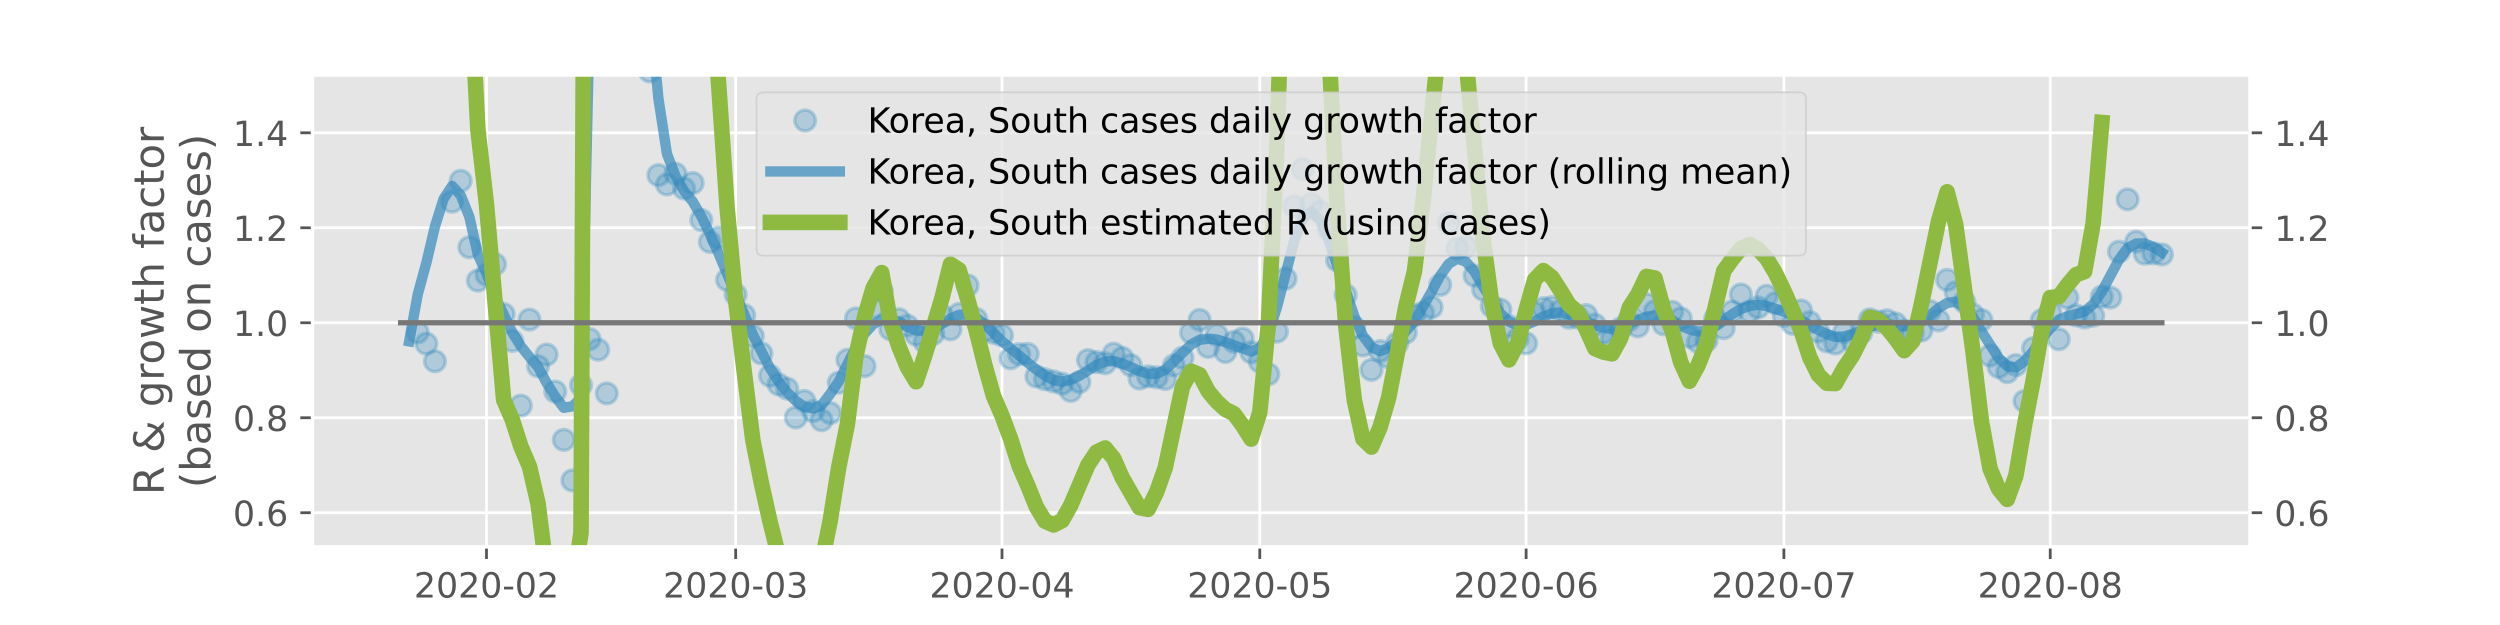 <?xml version="1.0" encoding="utf-8" standalone="no"?>
<!DOCTYPE svg PUBLIC "-//W3C//DTD SVG 1.1//EN"
  "http://www.w3.org/Graphics/SVG/1.1/DTD/svg11.dtd">
<!-- Created with matplotlib (https://matplotlib.org/) -->
<svg height="180pt" version="1.1" viewBox="0 0 720 180" width="720pt" xmlns="http://www.w3.org/2000/svg" xmlns:xlink="http://www.w3.org/1999/xlink">
 <defs>
  <style type="text/css">
*{stroke-linecap:butt;stroke-linejoin:round;}
  </style>
 </defs>
 <g id="figure_1">
  <g id="patch_1">
   <path d="M 0 180 
L 720 180 
L 720 0 
L 0 0 
z
" style="fill:#ffffff;"/>
  </g>
  <g id="axes_1">
   <g id="patch_2">
    <path d="M 90 157.5 
L 648 157.5 
L 648 21.6 
L 90 21.6 
z
" style="fill:#e5e5e5;"/>
   </g>
   <g id="matplotlib.axis_1">
    <g id="xtick_1">
     <g id="line2d_1">
      <path clip-path="url(#p2b252c0594)" d="M 140.109 157.5 
L 140.109 21.6 
" style="fill:none;stroke:#ffffff;stroke-linecap:square;stroke-width:0.8;"/>
     </g>
     <g id="line2d_2">
      <defs>
       <path d="M 0 0 
L 0 3.5 
" id="m13400f3eb0" style="stroke:#555555;stroke-width:0.8;"/>
      </defs>
      <g>
       <use style="fill:#555555;stroke:#555555;stroke-width:0.8;" x="140.109" xlink:href="#m13400f3eb0" y="157.5"/>
      </g>
     </g>
     <g id="text_1">
      <!-- 2020-02 -->
      <defs>
       <path d="M 19.188 8.297 
L 53.609 8.297 
L 53.609 0 
L 7.328 0 
L 7.328 8.297 
Q 12.938 14.109 22.625 23.891 
Q 32.328 33.688 34.812 36.531 
Q 39.547 41.844 41.422 45.531 
Q 43.312 49.219 43.312 52.781 
Q 43.312 58.594 39.234 62.25 
Q 35.156 65.922 28.609 65.922 
Q 23.969 65.922 18.812 64.312 
Q 13.672 62.703 7.812 59.422 
L 7.812 69.391 
Q 13.766 71.781 18.938 73 
Q 24.125 74.219 28.422 74.219 
Q 39.75 74.219 46.484 68.547 
Q 53.219 62.891 53.219 53.422 
Q 53.219 48.922 51.531 44.891 
Q 49.859 40.875 45.406 35.406 
Q 44.188 33.984 37.641 27.219 
Q 31.109 20.453 19.188 8.297 
z
" id="DejaVuSans-50"/>
       <path d="M 31.781 66.406 
Q 24.172 66.406 20.328 58.906 
Q 16.5 51.422 16.5 36.375 
Q 16.5 21.391 20.328 13.891 
Q 24.172 6.391 31.781 6.391 
Q 39.453 6.391 43.281 13.891 
Q 47.125 21.391 47.125 36.375 
Q 47.125 51.422 43.281 58.906 
Q 39.453 66.406 31.781 66.406 
z
M 31.781 74.219 
Q 44.047 74.219 50.516 64.516 
Q 56.984 54.828 56.984 36.375 
Q 56.984 17.969 50.516 8.266 
Q 44.047 -1.422 31.781 -1.422 
Q 19.531 -1.422 13.062 8.266 
Q 6.594 17.969 6.594 36.375 
Q 6.594 54.828 13.062 64.516 
Q 19.531 74.219 31.781 74.219 
z
" id="DejaVuSans-48"/>
       <path d="M 4.891 31.391 
L 31.203 31.391 
L 31.203 23.391 
L 4.891 23.391 
z
" id="DejaVuSans-45"/>
      </defs>
      <g style="fill:#555555;" transform="translate(119.217 172.098)scale(0.1 -0.1)">
       <use xlink:href="#DejaVuSans-50"/>
       <use x="63.623" xlink:href="#DejaVuSans-48"/>
       <use x="127.246" xlink:href="#DejaVuSans-50"/>
       <use x="190.869" xlink:href="#DejaVuSans-48"/>
       <use x="254.492" xlink:href="#DejaVuSans-45"/>
       <use x="290.576" xlink:href="#DejaVuSans-48"/>
       <use x="354.199" xlink:href="#DejaVuSans-50"/>
      </g>
     </g>
    </g>
    <g id="xtick_2">
     <g id="line2d_3">
      <path clip-path="url(#p2b252c0594)" d="M 211.869 157.5 
L 211.869 21.6 
" style="fill:none;stroke:#ffffff;stroke-linecap:square;stroke-width:0.8;"/>
     </g>
     <g id="line2d_4">
      <g>
       <use style="fill:#555555;stroke:#555555;stroke-width:0.8;" x="211.869" xlink:href="#m13400f3eb0" y="157.5"/>
      </g>
     </g>
     <g id="text_2">
      <!-- 2020-03 -->
      <defs>
       <path d="M 40.578 39.312 
Q 47.656 37.797 51.625 33 
Q 55.609 28.219 55.609 21.188 
Q 55.609 10.406 48.188 4.484 
Q 40.766 -1.422 27.094 -1.422 
Q 22.516 -1.422 17.656 -0.516 
Q 12.797 0.391 7.625 2.203 
L 7.625 11.719 
Q 11.719 9.328 16.594 8.109 
Q 21.484 6.891 26.812 6.891 
Q 36.078 6.891 40.938 10.547 
Q 45.797 14.203 45.797 21.188 
Q 45.797 27.641 41.281 31.266 
Q 36.766 34.906 28.719 34.906 
L 20.219 34.906 
L 20.219 43.016 
L 29.109 43.016 
Q 36.375 43.016 40.234 45.922 
Q 44.094 48.828 44.094 54.297 
Q 44.094 59.906 40.109 62.906 
Q 36.141 65.922 28.719 65.922 
Q 24.656 65.922 20.016 65.031 
Q 15.375 64.156 9.812 62.312 
L 9.812 71.094 
Q 15.438 72.656 20.344 73.438 
Q 25.25 74.219 29.594 74.219 
Q 40.828 74.219 47.359 69.109 
Q 53.906 64.016 53.906 55.328 
Q 53.906 49.266 50.438 45.094 
Q 46.969 40.922 40.578 39.312 
z
" id="DejaVuSans-51"/>
      </defs>
      <g style="fill:#555555;" transform="translate(190.978 172.098)scale(0.1 -0.1)">
       <use xlink:href="#DejaVuSans-50"/>
       <use x="63.623" xlink:href="#DejaVuSans-48"/>
       <use x="127.246" xlink:href="#DejaVuSans-50"/>
       <use x="190.869" xlink:href="#DejaVuSans-48"/>
       <use x="254.492" xlink:href="#DejaVuSans-45"/>
       <use x="290.576" xlink:href="#DejaVuSans-48"/>
       <use x="354.199" xlink:href="#DejaVuSans-51"/>
      </g>
     </g>
    </g>
    <g id="xtick_3">
     <g id="line2d_5">
      <path clip-path="url(#p2b252c0594)" d="M 288.579 157.5 
L 288.579 21.6 
" style="fill:none;stroke:#ffffff;stroke-linecap:square;stroke-width:0.8;"/>
     </g>
     <g id="line2d_6">
      <g>
       <use style="fill:#555555;stroke:#555555;stroke-width:0.8;" x="288.579" xlink:href="#m13400f3eb0" y="157.5"/>
      </g>
     </g>
     <g id="text_3">
      <!-- 2020-04 -->
      <defs>
       <path d="M 37.797 64.312 
L 12.891 25.391 
L 37.797 25.391 
z
M 35.203 72.906 
L 47.609 72.906 
L 47.609 25.391 
L 58.016 25.391 
L 58.016 17.188 
L 47.609 17.188 
L 47.609 0 
L 37.797 0 
L 37.797 17.188 
L 4.891 17.188 
L 4.891 26.703 
z
" id="DejaVuSans-52"/>
      </defs>
      <g style="fill:#555555;" transform="translate(267.687 172.098)scale(0.1 -0.1)">
       <use xlink:href="#DejaVuSans-50"/>
       <use x="63.623" xlink:href="#DejaVuSans-48"/>
       <use x="127.246" xlink:href="#DejaVuSans-50"/>
       <use x="190.869" xlink:href="#DejaVuSans-48"/>
       <use x="254.492" xlink:href="#DejaVuSans-45"/>
       <use x="290.576" xlink:href="#DejaVuSans-48"/>
       <use x="354.199" xlink:href="#DejaVuSans-52"/>
      </g>
     </g>
    </g>
    <g id="xtick_4">
     <g id="line2d_7">
      <path clip-path="url(#p2b252c0594)" d="M 362.814 157.5 
L 362.814 21.6 
" style="fill:none;stroke:#ffffff;stroke-linecap:square;stroke-width:0.8;"/>
     </g>
     <g id="line2d_8">
      <g>
       <use style="fill:#555555;stroke:#555555;stroke-width:0.8;" x="362.814" xlink:href="#m13400f3eb0" y="157.5"/>
      </g>
     </g>
     <g id="text_4">
      <!-- 2020-05 -->
      <defs>
       <path d="M 10.797 72.906 
L 49.516 72.906 
L 49.516 64.594 
L 19.828 64.594 
L 19.828 46.734 
Q 21.969 47.469 24.109 47.828 
Q 26.266 48.188 28.422 48.188 
Q 40.625 48.188 47.75 41.5 
Q 54.891 34.812 54.891 23.391 
Q 54.891 11.625 47.562 5.094 
Q 40.234 -1.422 26.906 -1.422 
Q 22.312 -1.422 17.547 -0.641 
Q 12.797 0.141 7.719 1.703 
L 7.719 11.625 
Q 12.109 9.234 16.797 8.062 
Q 21.484 6.891 26.703 6.891 
Q 35.156 6.891 40.078 11.328 
Q 45.016 15.766 45.016 23.391 
Q 45.016 31 40.078 35.438 
Q 35.156 39.891 26.703 39.891 
Q 22.75 39.891 18.812 39.016 
Q 14.891 38.141 10.797 36.281 
z
" id="DejaVuSans-53"/>
      </defs>
      <g style="fill:#555555;" transform="translate(341.922 172.098)scale(0.1 -0.1)">
       <use xlink:href="#DejaVuSans-50"/>
       <use x="63.623" xlink:href="#DejaVuSans-48"/>
       <use x="127.246" xlink:href="#DejaVuSans-50"/>
       <use x="190.869" xlink:href="#DejaVuSans-48"/>
       <use x="254.492" xlink:href="#DejaVuSans-45"/>
       <use x="290.576" xlink:href="#DejaVuSans-48"/>
       <use x="354.199" xlink:href="#DejaVuSans-53"/>
      </g>
     </g>
    </g>
    <g id="xtick_5">
     <g id="line2d_9">
      <path clip-path="url(#p2b252c0594)" d="M 439.523 157.5 
L 439.523 21.6 
" style="fill:none;stroke:#ffffff;stroke-linecap:square;stroke-width:0.8;"/>
     </g>
     <g id="line2d_10">
      <g>
       <use style="fill:#555555;stroke:#555555;stroke-width:0.8;" x="439.523" xlink:href="#m13400f3eb0" y="157.5"/>
      </g>
     </g>
     <g id="text_5">
      <!-- 2020-06 -->
      <defs>
       <path d="M 33.016 40.375 
Q 26.375 40.375 22.484 35.828 
Q 18.609 31.297 18.609 23.391 
Q 18.609 15.531 22.484 10.953 
Q 26.375 6.391 33.016 6.391 
Q 39.656 6.391 43.531 10.953 
Q 47.406 15.531 47.406 23.391 
Q 47.406 31.297 43.531 35.828 
Q 39.656 40.375 33.016 40.375 
z
M 52.594 71.297 
L 52.594 62.312 
Q 48.875 64.062 45.094 64.984 
Q 41.312 65.922 37.594 65.922 
Q 27.828 65.922 22.672 59.328 
Q 17.531 52.734 16.797 39.406 
Q 19.672 43.656 24.016 45.922 
Q 28.375 48.188 33.594 48.188 
Q 44.578 48.188 50.953 41.516 
Q 57.328 34.859 57.328 23.391 
Q 57.328 12.156 50.688 5.359 
Q 44.047 -1.422 33.016 -1.422 
Q 20.359 -1.422 13.672 8.266 
Q 6.984 17.969 6.984 36.375 
Q 6.984 53.656 15.188 63.938 
Q 23.391 74.219 37.203 74.219 
Q 40.922 74.219 44.703 73.484 
Q 48.484 72.75 52.594 71.297 
z
" id="DejaVuSans-54"/>
      </defs>
      <g style="fill:#555555;" transform="translate(418.632 172.098)scale(0.1 -0.1)">
       <use xlink:href="#DejaVuSans-50"/>
       <use x="63.623" xlink:href="#DejaVuSans-48"/>
       <use x="127.246" xlink:href="#DejaVuSans-50"/>
       <use x="190.869" xlink:href="#DejaVuSans-48"/>
       <use x="254.492" xlink:href="#DejaVuSans-45"/>
       <use x="290.576" xlink:href="#DejaVuSans-48"/>
       <use x="354.199" xlink:href="#DejaVuSans-54"/>
      </g>
     </g>
    </g>
    <g id="xtick_6">
     <g id="line2d_11">
      <path clip-path="url(#p2b252c0594)" d="M 513.758 157.5 
L 513.758 21.6 
" style="fill:none;stroke:#ffffff;stroke-linecap:square;stroke-width:0.8;"/>
     </g>
     <g id="line2d_12">
      <g>
       <use style="fill:#555555;stroke:#555555;stroke-width:0.8;" x="513.758" xlink:href="#m13400f3eb0" y="157.5"/>
      </g>
     </g>
     <g id="text_6">
      <!-- 2020-07 -->
      <defs>
       <path d="M 8.203 72.906 
L 55.078 72.906 
L 55.078 68.703 
L 28.609 0 
L 18.312 0 
L 43.219 64.594 
L 8.203 64.594 
z
" id="DejaVuSans-55"/>
      </defs>
      <g style="fill:#555555;" transform="translate(492.867 172.098)scale(0.1 -0.1)">
       <use xlink:href="#DejaVuSans-50"/>
       <use x="63.623" xlink:href="#DejaVuSans-48"/>
       <use x="127.246" xlink:href="#DejaVuSans-50"/>
       <use x="190.869" xlink:href="#DejaVuSans-48"/>
       <use x="254.492" xlink:href="#DejaVuSans-45"/>
       <use x="290.576" xlink:href="#DejaVuSans-48"/>
       <use x="354.199" xlink:href="#DejaVuSans-55"/>
      </g>
     </g>
    </g>
    <g id="xtick_7">
     <g id="line2d_13">
      <path clip-path="url(#p2b252c0594)" d="M 590.468 157.5 
L 590.468 21.6 
" style="fill:none;stroke:#ffffff;stroke-linecap:square;stroke-width:0.8;"/>
     </g>
     <g id="line2d_14">
      <g>
       <use style="fill:#555555;stroke:#555555;stroke-width:0.8;" x="590.468" xlink:href="#m13400f3eb0" y="157.5"/>
      </g>
     </g>
     <g id="text_7">
      <!-- 2020-08 -->
      <defs>
       <path d="M 31.781 34.625 
Q 24.75 34.625 20.719 30.859 
Q 16.703 27.094 16.703 20.516 
Q 16.703 13.922 20.719 10.156 
Q 24.75 6.391 31.781 6.391 
Q 38.812 6.391 42.859 10.172 
Q 46.922 13.969 46.922 20.516 
Q 46.922 27.094 42.891 30.859 
Q 38.875 34.625 31.781 34.625 
z
M 21.922 38.812 
Q 15.578 40.375 12.031 44.719 
Q 8.5 49.078 8.5 55.328 
Q 8.5 64.062 14.719 69.141 
Q 20.953 74.219 31.781 74.219 
Q 42.672 74.219 48.875 69.141 
Q 55.078 64.062 55.078 55.328 
Q 55.078 49.078 51.531 44.719 
Q 48 40.375 41.703 38.812 
Q 48.828 37.156 52.797 32.312 
Q 56.781 27.484 56.781 20.516 
Q 56.781 9.906 50.312 4.234 
Q 43.844 -1.422 31.781 -1.422 
Q 19.734 -1.422 13.25 4.234 
Q 6.781 9.906 6.781 20.516 
Q 6.781 27.484 10.781 32.312 
Q 14.797 37.156 21.922 38.812 
z
M 18.312 54.391 
Q 18.312 48.734 21.844 45.562 
Q 25.391 42.391 31.781 42.391 
Q 38.141 42.391 41.719 45.562 
Q 45.312 48.734 45.312 54.391 
Q 45.312 60.062 41.719 63.234 
Q 38.141 66.406 31.781 66.406 
Q 25.391 66.406 21.844 63.234 
Q 18.312 60.062 18.312 54.391 
z
" id="DejaVuSans-56"/>
      </defs>
      <g style="fill:#555555;" transform="translate(569.576 172.098)scale(0.1 -0.1)">
       <use xlink:href="#DejaVuSans-50"/>
       <use x="63.623" xlink:href="#DejaVuSans-48"/>
       <use x="127.246" xlink:href="#DejaVuSans-50"/>
       <use x="190.869" xlink:href="#DejaVuSans-48"/>
       <use x="254.492" xlink:href="#DejaVuSans-45"/>
       <use x="290.576" xlink:href="#DejaVuSans-48"/>
       <use x="354.199" xlink:href="#DejaVuSans-56"/>
      </g>
     </g>
    </g>
   </g>
   <g id="matplotlib.axis_2">
    <g id="ytick_1">
     <g id="line2d_15">
      <path clip-path="url(#p2b252c0594)" d="M 90 147.669 
L 648 147.669 
" style="fill:none;stroke:#ffffff;stroke-linecap:square;stroke-width:0.8;"/>
     </g>
     <g id="line2d_16">
      <defs>
       <path d="M 0 0 
L -3.5 0 
" id="m63a0ffb795" style="stroke:#555555;stroke-width:0.8;"/>
      </defs>
      <g>
       <use style="fill:#555555;stroke:#555555;stroke-width:0.8;" x="90" xlink:href="#m63a0ffb795" y="147.669"/>
      </g>
     </g>
     <g id="line2d_17">
      <defs>
       <path d="M 0 0 
L 3.5 0 
" id="m0d0d91bdd0" style="stroke:#555555;stroke-width:0.8;"/>
      </defs>
      <g>
       <use style="fill:#555555;stroke:#555555;stroke-width:0.8;" x="648" xlink:href="#m0d0d91bdd0" y="147.669"/>
      </g>
     </g>
     <g id="text_8">
      <!-- 0.6 -->
      <defs>
       <path d="M 10.688 12.406 
L 21 12.406 
L 21 0 
L 10.688 0 
z
" id="DejaVuSans-46"/>
      </defs>
      <g style="fill:#555555;" transform="translate(67.097 151.468)scale(0.1 -0.1)">
       <use xlink:href="#DejaVuSans-48"/>
       <use x="63.623" xlink:href="#DejaVuSans-46"/>
       <use x="95.41" xlink:href="#DejaVuSans-54"/>
      </g>
     </g>
     <g id="text_9">
      <!-- 0.6 -->
      <g style="fill:#555555;" transform="translate(655 151.468)scale(0.1 -0.1)">
       <use xlink:href="#DejaVuSans-48"/>
       <use x="63.623" xlink:href="#DejaVuSans-46"/>
       <use x="95.41" xlink:href="#DejaVuSans-54"/>
      </g>
     </g>
    </g>
    <g id="ytick_2">
     <g id="line2d_18">
      <path clip-path="url(#p2b252c0594)" d="M 90 120.312 
L 648 120.312 
" style="fill:none;stroke:#ffffff;stroke-linecap:square;stroke-width:0.8;"/>
     </g>
     <g id="line2d_19">
      <g>
       <use style="fill:#555555;stroke:#555555;stroke-width:0.8;" x="90" xlink:href="#m63a0ffb795" y="120.312"/>
      </g>
     </g>
     <g id="line2d_20">
      <g>
       <use style="fill:#555555;stroke:#555555;stroke-width:0.8;" x="648" xlink:href="#m0d0d91bdd0" y="120.312"/>
      </g>
     </g>
     <g id="text_10">
      <!-- 0.8 -->
      <g style="fill:#555555;" transform="translate(67.097 124.111)scale(0.1 -0.1)">
       <use xlink:href="#DejaVuSans-48"/>
       <use x="63.623" xlink:href="#DejaVuSans-46"/>
       <use x="95.41" xlink:href="#DejaVuSans-56"/>
      </g>
     </g>
     <g id="text_11">
      <!-- 0.8 -->
      <g style="fill:#555555;" transform="translate(655 124.111)scale(0.1 -0.1)">
       <use xlink:href="#DejaVuSans-48"/>
       <use x="63.623" xlink:href="#DejaVuSans-46"/>
       <use x="95.41" xlink:href="#DejaVuSans-56"/>
      </g>
     </g>
    </g>
    <g id="ytick_3">
     <g id="line2d_21">
      <path clip-path="url(#p2b252c0594)" d="M 90 92.955 
L 648 92.955 
" style="fill:none;stroke:#ffffff;stroke-linecap:square;stroke-width:0.8;"/>
     </g>
     <g id="line2d_22">
      <g>
       <use style="fill:#555555;stroke:#555555;stroke-width:0.8;" x="90" xlink:href="#m63a0ffb795" y="92.955"/>
      </g>
     </g>
     <g id="line2d_23">
      <g>
       <use style="fill:#555555;stroke:#555555;stroke-width:0.8;" x="648" xlink:href="#m0d0d91bdd0" y="92.955"/>
      </g>
     </g>
     <g id="text_12">
      <!-- 1.0 -->
      <defs>
       <path d="M 12.406 8.297 
L 28.516 8.297 
L 28.516 63.922 
L 10.984 60.406 
L 10.984 69.391 
L 28.422 72.906 
L 38.281 72.906 
L 38.281 8.297 
L 54.391 8.297 
L 54.391 0 
L 12.406 0 
z
" id="DejaVuSans-49"/>
      </defs>
      <g style="fill:#555555;" transform="translate(67.097 96.755)scale(0.1 -0.1)">
       <use xlink:href="#DejaVuSans-49"/>
       <use x="63.623" xlink:href="#DejaVuSans-46"/>
       <use x="95.41" xlink:href="#DejaVuSans-48"/>
      </g>
     </g>
     <g id="text_13">
      <!-- 1.0 -->
      <g style="fill:#555555;" transform="translate(655 96.755)scale(0.1 -0.1)">
       <use xlink:href="#DejaVuSans-49"/>
       <use x="63.623" xlink:href="#DejaVuSans-46"/>
       <use x="95.41" xlink:href="#DejaVuSans-48"/>
      </g>
     </g>
    </g>
    <g id="ytick_4">
     <g id="line2d_24">
      <path clip-path="url(#p2b252c0594)" d="M 90 65.599 
L 648 65.599 
" style="fill:none;stroke:#ffffff;stroke-linecap:square;stroke-width:0.8;"/>
     </g>
     <g id="line2d_25">
      <g>
       <use style="fill:#555555;stroke:#555555;stroke-width:0.8;" x="90" xlink:href="#m63a0ffb795" y="65.599"/>
      </g>
     </g>
     <g id="line2d_26">
      <g>
       <use style="fill:#555555;stroke:#555555;stroke-width:0.8;" x="648" xlink:href="#m0d0d91bdd0" y="65.599"/>
      </g>
     </g>
     <g id="text_14">
      <!-- 1.2 -->
      <g style="fill:#555555;" transform="translate(67.097 69.398)scale(0.1 -0.1)">
       <use xlink:href="#DejaVuSans-49"/>
       <use x="63.623" xlink:href="#DejaVuSans-46"/>
       <use x="95.41" xlink:href="#DejaVuSans-50"/>
      </g>
     </g>
     <g id="text_15">
      <!-- 1.2 -->
      <g style="fill:#555555;" transform="translate(655 69.398)scale(0.1 -0.1)">
       <use xlink:href="#DejaVuSans-49"/>
       <use x="63.623" xlink:href="#DejaVuSans-46"/>
       <use x="95.41" xlink:href="#DejaVuSans-50"/>
      </g>
     </g>
    </g>
    <g id="ytick_5">
     <g id="line2d_27">
      <path clip-path="url(#p2b252c0594)" d="M 90 38.242 
L 648 38.242 
" style="fill:none;stroke:#ffffff;stroke-linecap:square;stroke-width:0.8;"/>
     </g>
     <g id="line2d_28">
      <g>
       <use style="fill:#555555;stroke:#555555;stroke-width:0.8;" x="90" xlink:href="#m63a0ffb795" y="38.242"/>
      </g>
     </g>
     <g id="line2d_29">
      <g>
       <use style="fill:#555555;stroke:#555555;stroke-width:0.8;" x="648" xlink:href="#m0d0d91bdd0" y="38.242"/>
      </g>
     </g>
     <g id="text_16">
      <!-- 1.4 -->
      <g style="fill:#555555;" transform="translate(67.097 42.041)scale(0.1 -0.1)">
       <use xlink:href="#DejaVuSans-49"/>
       <use x="63.623" xlink:href="#DejaVuSans-46"/>
       <use x="95.41" xlink:href="#DejaVuSans-52"/>
      </g>
     </g>
     <g id="text_17">
      <!-- 1.4 -->
      <g style="fill:#555555;" transform="translate(655 42.041)scale(0.1 -0.1)">
       <use xlink:href="#DejaVuSans-49"/>
       <use x="63.623" xlink:href="#DejaVuSans-46"/>
       <use x="95.41" xlink:href="#DejaVuSans-52"/>
      </g>
     </g>
    </g>
    <g id="text_18">
     <!-- R &amp; growth factor -->
     <defs>
      <path d="M 44.391 34.188 
Q 47.562 33.109 50.562 29.594 
Q 53.562 26.078 56.594 19.922 
L 66.609 0 
L 56 0 
L 46.688 18.703 
Q 43.062 26.031 39.672 28.422 
Q 36.281 30.812 30.422 30.812 
L 19.672 30.812 
L 19.672 0 
L 9.812 0 
L 9.812 72.906 
L 32.078 72.906 
Q 44.578 72.906 50.734 67.672 
Q 56.891 62.453 56.891 51.906 
Q 56.891 45.016 53.688 40.469 
Q 50.484 35.938 44.391 34.188 
z
M 19.672 64.797 
L 19.672 38.922 
L 32.078 38.922 
Q 39.203 38.922 42.844 42.219 
Q 46.484 45.516 46.484 51.906 
Q 46.484 58.297 42.844 61.547 
Q 39.203 64.797 32.078 64.797 
z
" id="DejaVuSans-82"/>
      <path id="DejaVuSans-32"/>
      <path d="M 24.312 39.203 
Q 19.875 35.25 17.797 31.312 
Q 15.719 27.391 15.719 23.094 
Q 15.719 15.969 20.891 11.234 
Q 26.078 6.5 33.891 6.5 
Q 38.531 6.5 42.578 8.031 
Q 46.625 9.578 50.203 12.703 
z
M 31.203 44.672 
L 56 19.281 
Q 58.891 23.641 60.5 28.594 
Q 62.109 33.547 62.406 39.109 
L 71.484 39.109 
Q 70.906 32.672 68.359 26.359 
Q 65.828 20.062 61.281 13.922 
L 74.906 0 
L 62.594 0 
L 55.609 7.172 
Q 50.531 2.828 44.969 0.703 
Q 39.406 -1.422 33.016 -1.422 
Q 21.234 -1.422 13.766 5.297 
Q 6.297 12.016 6.297 22.516 
Q 6.297 28.766 9.562 34.25 
Q 12.844 39.75 19.391 44.578 
Q 17.047 47.656 15.812 50.703 
Q 14.594 53.766 14.594 56.688 
Q 14.594 64.594 20.016 69.406 
Q 25.438 74.219 34.422 74.219 
Q 38.484 74.219 42.5 73.344 
Q 46.531 72.469 50.688 70.703 
L 50.688 61.812 
Q 46.438 64.109 42.578 65.297 
Q 38.719 66.5 35.406 66.5 
Q 30.281 66.5 27.078 63.781 
Q 23.875 61.078 23.875 56.781 
Q 23.875 54.297 25.312 51.781 
Q 26.766 49.266 31.203 44.672 
z
" id="DejaVuSans-38"/>
      <path d="M 45.406 27.984 
Q 45.406 37.75 41.375 43.109 
Q 37.359 48.484 30.078 48.484 
Q 22.859 48.484 18.828 43.109 
Q 14.797 37.75 14.797 27.984 
Q 14.797 18.266 18.828 12.891 
Q 22.859 7.516 30.078 7.516 
Q 37.359 7.516 41.375 12.891 
Q 45.406 18.266 45.406 27.984 
z
M 54.391 6.781 
Q 54.391 -7.172 48.188 -13.984 
Q 42 -20.797 29.203 -20.797 
Q 24.469 -20.797 20.266 -20.094 
Q 16.062 -19.391 12.109 -17.922 
L 12.109 -9.188 
Q 16.062 -11.328 19.922 -12.344 
Q 23.781 -13.375 27.781 -13.375 
Q 36.625 -13.375 41.016 -8.766 
Q 45.406 -4.156 45.406 5.172 
L 45.406 9.625 
Q 42.625 4.781 38.281 2.391 
Q 33.938 0 27.875 0 
Q 17.828 0 11.672 7.656 
Q 5.516 15.328 5.516 27.984 
Q 5.516 40.672 11.672 48.328 
Q 17.828 56 27.875 56 
Q 33.938 56 38.281 53.609 
Q 42.625 51.219 45.406 46.391 
L 45.406 54.688 
L 54.391 54.688 
z
" id="DejaVuSans-103"/>
      <path d="M 41.109 46.297 
Q 39.594 47.172 37.812 47.578 
Q 36.031 48 33.891 48 
Q 26.266 48 22.188 43.047 
Q 18.109 38.094 18.109 28.812 
L 18.109 0 
L 9.078 0 
L 9.078 54.688 
L 18.109 54.688 
L 18.109 46.188 
Q 20.953 51.172 25.484 53.578 
Q 30.031 56 36.531 56 
Q 37.453 56 38.578 55.875 
Q 39.703 55.766 41.062 55.516 
z
" id="DejaVuSans-114"/>
      <path d="M 30.609 48.391 
Q 23.391 48.391 19.188 42.75 
Q 14.984 37.109 14.984 27.297 
Q 14.984 17.484 19.156 11.844 
Q 23.344 6.203 30.609 6.203 
Q 37.797 6.203 41.984 11.859 
Q 46.188 17.531 46.188 27.297 
Q 46.188 37.016 41.984 42.703 
Q 37.797 48.391 30.609 48.391 
z
M 30.609 56 
Q 42.328 56 49.016 48.375 
Q 55.719 40.766 55.719 27.297 
Q 55.719 13.875 49.016 6.219 
Q 42.328 -1.422 30.609 -1.422 
Q 18.844 -1.422 12.172 6.219 
Q 5.516 13.875 5.516 27.297 
Q 5.516 40.766 12.172 48.375 
Q 18.844 56 30.609 56 
z
" id="DejaVuSans-111"/>
      <path d="M 4.203 54.688 
L 13.188 54.688 
L 24.422 12.016 
L 35.594 54.688 
L 46.188 54.688 
L 57.422 12.016 
L 68.609 54.688 
L 77.594 54.688 
L 63.281 0 
L 52.688 0 
L 40.922 44.828 
L 29.109 0 
L 18.5 0 
z
" id="DejaVuSans-119"/>
      <path d="M 18.312 70.219 
L 18.312 54.688 
L 36.812 54.688 
L 36.812 47.703 
L 18.312 47.703 
L 18.312 18.016 
Q 18.312 11.328 20.141 9.422 
Q 21.969 7.516 27.594 7.516 
L 36.812 7.516 
L 36.812 0 
L 27.594 0 
Q 17.188 0 13.234 3.875 
Q 9.281 7.766 9.281 18.016 
L 9.281 47.703 
L 2.688 47.703 
L 2.688 54.688 
L 9.281 54.688 
L 9.281 70.219 
z
" id="DejaVuSans-116"/>
      <path d="M 54.891 33.016 
L 54.891 0 
L 45.906 0 
L 45.906 32.719 
Q 45.906 40.484 42.875 44.328 
Q 39.844 48.188 33.797 48.188 
Q 26.516 48.188 22.312 43.547 
Q 18.109 38.922 18.109 30.906 
L 18.109 0 
L 9.078 0 
L 9.078 75.984 
L 18.109 75.984 
L 18.109 46.188 
Q 21.344 51.125 25.703 53.562 
Q 30.078 56 35.797 56 
Q 45.219 56 50.047 50.172 
Q 54.891 44.344 54.891 33.016 
z
" id="DejaVuSans-104"/>
      <path d="M 37.109 75.984 
L 37.109 68.5 
L 28.516 68.5 
Q 23.688 68.5 21.797 66.547 
Q 19.922 64.594 19.922 59.516 
L 19.922 54.688 
L 34.719 54.688 
L 34.719 47.703 
L 19.922 47.703 
L 19.922 0 
L 10.891 0 
L 10.891 47.703 
L 2.297 47.703 
L 2.297 54.688 
L 10.891 54.688 
L 10.891 58.5 
Q 10.891 67.625 15.141 71.797 
Q 19.391 75.984 28.609 75.984 
z
" id="DejaVuSans-102"/>
      <path d="M 34.281 27.484 
Q 23.391 27.484 19.188 25 
Q 14.984 22.516 14.984 16.5 
Q 14.984 11.719 18.141 8.906 
Q 21.297 6.109 26.703 6.109 
Q 34.188 6.109 38.703 11.406 
Q 43.219 16.703 43.219 25.484 
L 43.219 27.484 
z
M 52.203 31.203 
L 52.203 0 
L 43.219 0 
L 43.219 8.297 
Q 40.141 3.328 35.547 0.953 
Q 30.953 -1.422 24.312 -1.422 
Q 15.922 -1.422 10.953 3.297 
Q 6 8.016 6 15.922 
Q 6 25.141 12.172 29.828 
Q 18.359 34.516 30.609 34.516 
L 43.219 34.516 
L 43.219 35.406 
Q 43.219 41.609 39.141 45 
Q 35.062 48.391 27.688 48.391 
Q 23 48.391 18.547 47.266 
Q 14.109 46.141 10.016 43.891 
L 10.016 52.203 
Q 14.938 54.109 19.578 55.047 
Q 24.219 56 28.609 56 
Q 40.484 56 46.344 49.844 
Q 52.203 43.703 52.203 31.203 
z
" id="DejaVuSans-97"/>
      <path d="M 48.781 52.594 
L 48.781 44.188 
Q 44.969 46.297 41.141 47.344 
Q 37.312 48.391 33.406 48.391 
Q 24.656 48.391 19.812 42.844 
Q 14.984 37.312 14.984 27.297 
Q 14.984 17.281 19.812 11.734 
Q 24.656 6.203 33.406 6.203 
Q 37.312 6.203 41.141 7.25 
Q 44.969 8.297 48.781 10.406 
L 48.781 2.094 
Q 45.016 0.344 40.984 -0.531 
Q 36.969 -1.422 32.422 -1.422 
Q 20.062 -1.422 12.781 6.344 
Q 5.516 14.109 5.516 27.297 
Q 5.516 40.672 12.859 48.328 
Q 20.219 56 33.016 56 
Q 37.156 56 41.109 55.141 
Q 45.062 54.297 48.781 52.594 
z
" id="DejaVuSans-99"/>
     </defs>
     <g style="fill:#555555;" transform="translate(47.164 142.57)rotate(-90)scale(0.12 -0.12)">
      <use xlink:href="#DejaVuSans-82"/>
      <use x="69.482" xlink:href="#DejaVuSans-32"/>
      <use x="101.27" xlink:href="#DejaVuSans-38"/>
      <use x="179.248" xlink:href="#DejaVuSans-32"/>
      <use x="211.035" xlink:href="#DejaVuSans-103"/>
      <use x="274.512" xlink:href="#DejaVuSans-114"/>
      <use x="313.375" xlink:href="#DejaVuSans-111"/>
      <use x="374.557" xlink:href="#DejaVuSans-119"/>
      <use x="456.344" xlink:href="#DejaVuSans-116"/>
      <use x="495.553" xlink:href="#DejaVuSans-104"/>
      <use x="558.932" xlink:href="#DejaVuSans-32"/>
      <use x="590.719" xlink:href="#DejaVuSans-102"/>
      <use x="625.924" xlink:href="#DejaVuSans-97"/>
      <use x="687.203" xlink:href="#DejaVuSans-99"/>
      <use x="742.184" xlink:href="#DejaVuSans-116"/>
      <use x="781.393" xlink:href="#DejaVuSans-111"/>
      <use x="842.574" xlink:href="#DejaVuSans-114"/>
     </g>
     <!-- (based on cases) -->
     <defs>
      <path d="M 31 75.875 
Q 24.469 64.656 21.281 53.656 
Q 18.109 42.672 18.109 31.391 
Q 18.109 20.125 21.312 9.062 
Q 24.516 -2 31 -13.188 
L 23.188 -13.188 
Q 15.875 -1.703 12.234 9.375 
Q 8.594 20.453 8.594 31.391 
Q 8.594 42.281 12.203 53.312 
Q 15.828 64.359 23.188 75.875 
z
" id="DejaVuSans-40"/>
      <path d="M 48.688 27.297 
Q 48.688 37.203 44.609 42.844 
Q 40.531 48.484 33.406 48.484 
Q 26.266 48.484 22.188 42.844 
Q 18.109 37.203 18.109 27.297 
Q 18.109 17.391 22.188 11.75 
Q 26.266 6.109 33.406 6.109 
Q 40.531 6.109 44.609 11.75 
Q 48.688 17.391 48.688 27.297 
z
M 18.109 46.391 
Q 20.953 51.266 25.266 53.625 
Q 29.594 56 35.594 56 
Q 45.562 56 51.781 48.094 
Q 58.016 40.188 58.016 27.297 
Q 58.016 14.406 51.781 6.484 
Q 45.562 -1.422 35.594 -1.422 
Q 29.594 -1.422 25.266 0.953 
Q 20.953 3.328 18.109 8.203 
L 18.109 0 
L 9.078 0 
L 9.078 75.984 
L 18.109 75.984 
z
" id="DejaVuSans-98"/>
      <path d="M 44.281 53.078 
L 44.281 44.578 
Q 40.484 46.531 36.375 47.5 
Q 32.281 48.484 27.875 48.484 
Q 21.188 48.484 17.844 46.438 
Q 14.5 44.391 14.5 40.281 
Q 14.5 37.156 16.891 35.375 
Q 19.281 33.594 26.516 31.984 
L 29.594 31.297 
Q 39.156 29.25 43.188 25.516 
Q 47.219 21.781 47.219 15.094 
Q 47.219 7.469 41.188 3.016 
Q 35.156 -1.422 24.609 -1.422 
Q 20.219 -1.422 15.453 -0.562 
Q 10.688 0.297 5.422 2 
L 5.422 11.281 
Q 10.406 8.688 15.234 7.391 
Q 20.062 6.109 24.812 6.109 
Q 31.156 6.109 34.562 8.281 
Q 37.984 10.453 37.984 14.406 
Q 37.984 18.062 35.516 20.016 
Q 33.062 21.969 24.703 23.781 
L 21.578 24.516 
Q 13.234 26.266 9.516 29.906 
Q 5.812 33.547 5.812 39.891 
Q 5.812 47.609 11.281 51.797 
Q 16.75 56 26.812 56 
Q 31.781 56 36.172 55.266 
Q 40.578 54.547 44.281 53.078 
z
" id="DejaVuSans-115"/>
      <path d="M 56.203 29.594 
L 56.203 25.203 
L 14.891 25.203 
Q 15.484 15.922 20.484 11.062 
Q 25.484 6.203 34.422 6.203 
Q 39.594 6.203 44.453 7.469 
Q 49.312 8.734 54.109 11.281 
L 54.109 2.781 
Q 49.266 0.734 44.188 -0.344 
Q 39.109 -1.422 33.891 -1.422 
Q 20.797 -1.422 13.156 6.188 
Q 5.516 13.812 5.516 26.812 
Q 5.516 40.234 12.766 48.109 
Q 20.016 56 32.328 56 
Q 43.359 56 49.781 48.891 
Q 56.203 41.797 56.203 29.594 
z
M 47.219 32.234 
Q 47.125 39.594 43.094 43.984 
Q 39.062 48.391 32.422 48.391 
Q 24.906 48.391 20.391 44.141 
Q 15.875 39.891 15.188 32.172 
z
" id="DejaVuSans-101"/>
      <path d="M 45.406 46.391 
L 45.406 75.984 
L 54.391 75.984 
L 54.391 0 
L 45.406 0 
L 45.406 8.203 
Q 42.578 3.328 38.25 0.953 
Q 33.938 -1.422 27.875 -1.422 
Q 17.969 -1.422 11.734 6.484 
Q 5.516 14.406 5.516 27.297 
Q 5.516 40.188 11.734 48.094 
Q 17.969 56 27.875 56 
Q 33.938 56 38.25 53.625 
Q 42.578 51.266 45.406 46.391 
z
M 14.797 27.297 
Q 14.797 17.391 18.875 11.75 
Q 22.953 6.109 30.078 6.109 
Q 37.203 6.109 41.297 11.75 
Q 45.406 17.391 45.406 27.297 
Q 45.406 37.203 41.297 42.844 
Q 37.203 48.484 30.078 48.484 
Q 22.953 48.484 18.875 42.844 
Q 14.797 37.203 14.797 27.297 
z
" id="DejaVuSans-100"/>
      <path d="M 54.891 33.016 
L 54.891 0 
L 45.906 0 
L 45.906 32.719 
Q 45.906 40.484 42.875 44.328 
Q 39.844 48.188 33.797 48.188 
Q 26.516 48.188 22.312 43.547 
Q 18.109 38.922 18.109 30.906 
L 18.109 0 
L 9.078 0 
L 9.078 54.688 
L 18.109 54.688 
L 18.109 46.188 
Q 21.344 51.125 25.703 53.562 
Q 30.078 56 35.797 56 
Q 45.219 56 50.047 50.172 
Q 54.891 44.344 54.891 33.016 
z
" id="DejaVuSans-110"/>
      <path d="M 8.016 75.875 
L 15.828 75.875 
Q 23.141 64.359 26.781 53.312 
Q 30.422 42.281 30.422 31.391 
Q 30.422 20.453 26.781 9.375 
Q 23.141 -1.703 15.828 -13.188 
L 8.016 -13.188 
Q 14.5 -2 17.703 9.062 
Q 20.906 20.125 20.906 31.391 
Q 20.906 42.672 17.703 53.656 
Q 14.5 64.656 8.016 75.875 
z
" id="DejaVuSans-41"/>
     </defs>
     <g style="fill:#555555;" transform="translate(60.601 140.551)rotate(-90)scale(0.12 -0.12)">
      <use xlink:href="#DejaVuSans-40"/>
      <use x="39.014" xlink:href="#DejaVuSans-98"/>
      <use x="102.49" xlink:href="#DejaVuSans-97"/>
      <use x="163.77" xlink:href="#DejaVuSans-115"/>
      <use x="215.869" xlink:href="#DejaVuSans-101"/>
      <use x="277.393" xlink:href="#DejaVuSans-100"/>
      <use x="340.869" xlink:href="#DejaVuSans-32"/>
      <use x="372.656" xlink:href="#DejaVuSans-111"/>
      <use x="433.838" xlink:href="#DejaVuSans-110"/>
      <use x="497.217" xlink:href="#DejaVuSans-32"/>
      <use x="529.004" xlink:href="#DejaVuSans-99"/>
      <use x="583.984" xlink:href="#DejaVuSans-97"/>
      <use x="645.264" xlink:href="#DejaVuSans-115"/>
      <use x="697.363" xlink:href="#DejaVuSans-101"/>
      <use x="758.887" xlink:href="#DejaVuSans-115"/>
      <use x="810.986" xlink:href="#DejaVuSans-41"/>
     </g>
    </g>
   </g>
   <g id="line2d_30">
    <defs>
     <path d="M 0 3 
C 0.796 3 1.559 2.684 2.121 2.121 
C 2.684 1.559 3 0.796 3 0 
C 3 -0.796 2.684 -1.559 2.121 -2.121 
C 1.559 -2.684 0.796 -3 0 -3 
C -0.796 -3 -1.559 -2.684 -2.121 -2.121 
C -2.684 -1.559 -3 -0.796 -3 0 
C -3 0.796 -2.684 1.559 -2.121 2.121 
C -1.559 2.684 -0.796 3 0 3 
z
" id="mdedb0f56fe" style="stroke:#348abd;stroke-opacity:0.3;"/>
    </defs>
    <g clip-path="url(#p2b252c0594)">
     <use style="fill:#348abd;fill-opacity:0.3;stroke:#348abd;stroke-opacity:0.3;" x="120.313" xlink:href="#mdedb0f56fe" y="95.727"/>
     <use style="fill:#348abd;fill-opacity:0.3;stroke:#348abd;stroke-opacity:0.3;" x="122.787" xlink:href="#mdedb0f56fe" y="98.97"/>
     <use style="fill:#348abd;fill-opacity:0.3;stroke:#348abd;stroke-opacity:0.3;" x="125.262" xlink:href="#mdedb0f56fe" y="104.044"/>
     <use style="fill:#348abd;fill-opacity:0.3;stroke:#348abd;stroke-opacity:0.3;" x="127.297" xlink:href="#mdedb0f56fe" y="-1"/>
     <use style="fill:#348abd;fill-opacity:0.3;stroke:#348abd;stroke-opacity:0.3;" x="128.422" xlink:href="#mdedb0f56fe" y="-1"/>
     <use style="fill:#348abd;fill-opacity:0.3;stroke:#348abd;stroke-opacity:0.3;" x="130.211" xlink:href="#mdedb0f56fe" y="58.085"/>
     <use style="fill:#348abd;fill-opacity:0.3;stroke:#348abd;stroke-opacity:0.3;" x="132.685" xlink:href="#mdedb0f56fe" y="52.055"/>
     <use style="fill:#348abd;fill-opacity:0.3;stroke:#348abd;stroke-opacity:0.3;" x="135.16" xlink:href="#mdedb0f56fe" y="71.209"/>
     <use style="fill:#348abd;fill-opacity:0.3;stroke:#348abd;stroke-opacity:0.3;" x="137.634" xlink:href="#mdedb0f56fe" y="80.814"/>
     <use style="fill:#348abd;fill-opacity:0.3;stroke:#348abd;stroke-opacity:0.3;" x="140.109" xlink:href="#mdedb0f56fe" y="79.13"/>
     <use style="fill:#348abd;fill-opacity:0.3;stroke:#348abd;stroke-opacity:0.3;" x="142.583" xlink:href="#mdedb0f56fe" y="76.091"/>
     <use style="fill:#348abd;fill-opacity:0.3;stroke:#348abd;stroke-opacity:0.3;" x="145.058" xlink:href="#mdedb0f56fe" y="90.442"/>
     <use style="fill:#348abd;fill-opacity:0.3;stroke:#348abd;stroke-opacity:0.3;" x="147.532" xlink:href="#mdedb0f56fe" y="98.165"/>
     <use style="fill:#348abd;fill-opacity:0.3;stroke:#348abd;stroke-opacity:0.3;" x="150.007" xlink:href="#mdedb0f56fe" y="116.823"/>
     <use style="fill:#348abd;fill-opacity:0.3;stroke:#348abd;stroke-opacity:0.3;" x="152.481" xlink:href="#mdedb0f56fe" y="92.046"/>
     <use style="fill:#348abd;fill-opacity:0.3;stroke:#348abd;stroke-opacity:0.3;" x="154.956" xlink:href="#mdedb0f56fe" y="105.472"/>
     <use style="fill:#348abd;fill-opacity:0.3;stroke:#348abd;stroke-opacity:0.3;" x="157.43" xlink:href="#mdedb0f56fe" y="102.111"/>
     <use style="fill:#348abd;fill-opacity:0.3;stroke:#348abd;stroke-opacity:0.3;" x="159.905" xlink:href="#mdedb0f56fe" y="112.766"/>
     <use style="fill:#348abd;fill-opacity:0.3;stroke:#348abd;stroke-opacity:0.3;" x="162.379" xlink:href="#mdedb0f56fe" y="126.677"/>
     <use style="fill:#348abd;fill-opacity:0.3;stroke:#348abd;stroke-opacity:0.3;" x="164.854" xlink:href="#mdedb0f56fe" y="138.361"/>
     <use style="fill:#348abd;fill-opacity:0.3;stroke:#348abd;stroke-opacity:0.3;" x="167.328" xlink:href="#mdedb0f56fe" y="110.911"/>
     <use style="fill:#348abd;fill-opacity:0.3;stroke:#348abd;stroke-opacity:0.3;" x="169.803" xlink:href="#mdedb0f56fe" y="97.656"/>
     <use style="fill:#348abd;fill-opacity:0.3;stroke:#348abd;stroke-opacity:0.3;" x="172.277" xlink:href="#mdedb0f56fe" y="100.72"/>
     <use style="fill:#348abd;fill-opacity:0.3;stroke:#348abd;stroke-opacity:0.3;" x="174.752" xlink:href="#mdedb0f56fe" y="113.293"/>
     <use style="fill:#348abd;fill-opacity:0.3;stroke:#348abd;stroke-opacity:0.3;" x="174.94" xlink:href="#mdedb0f56fe" y="-1"/>
     <use style="fill:#348abd;fill-opacity:0.3;stroke:#348abd;stroke-opacity:0.3;" x="184.583" xlink:href="#mdedb0f56fe" y="-1"/>
     <use style="fill:#348abd;fill-opacity:0.3;stroke:#348abd;stroke-opacity:0.3;" x="184.65" xlink:href="#mdedb0f56fe" y="1.856"/>
     <use style="fill:#348abd;fill-opacity:0.3;stroke:#348abd;stroke-opacity:0.3;" x="187.124" xlink:href="#mdedb0f56fe" y="20.584"/>
     <use style="fill:#348abd;fill-opacity:0.3;stroke:#348abd;stroke-opacity:0.3;" x="189.599" xlink:href="#mdedb0f56fe" y="50.429"/>
     <use style="fill:#348abd;fill-opacity:0.3;stroke:#348abd;stroke-opacity:0.3;" x="192.073" xlink:href="#mdedb0f56fe" y="53.122"/>
     <use style="fill:#348abd;fill-opacity:0.3;stroke:#348abd;stroke-opacity:0.3;" x="194.548" xlink:href="#mdedb0f56fe" y="50.033"/>
     <use style="fill:#348abd;fill-opacity:0.3;stroke:#348abd;stroke-opacity:0.3;" x="197.022" xlink:href="#mdedb0f56fe" y="54.289"/>
     <use style="fill:#348abd;fill-opacity:0.3;stroke:#348abd;stroke-opacity:0.3;" x="199.497" xlink:href="#mdedb0f56fe" y="52.705"/>
     <use style="fill:#348abd;fill-opacity:0.3;stroke:#348abd;stroke-opacity:0.3;" x="201.971" xlink:href="#mdedb0f56fe" y="63.372"/>
     <use style="fill:#348abd;fill-opacity:0.3;stroke:#348abd;stroke-opacity:0.3;" x="204.446" xlink:href="#mdedb0f56fe" y="69.672"/>
     <use style="fill:#348abd;fill-opacity:0.3;stroke:#348abd;stroke-opacity:0.3;" x="206.92" xlink:href="#mdedb0f56fe" y="68.426"/>
     <use style="fill:#348abd;fill-opacity:0.3;stroke:#348abd;stroke-opacity:0.3;" x="209.395" xlink:href="#mdedb0f56fe" y="80.599"/>
     <use style="fill:#348abd;fill-opacity:0.3;stroke:#348abd;stroke-opacity:0.3;" x="211.869" xlink:href="#mdedb0f56fe" y="84.814"/>
     <use style="fill:#348abd;fill-opacity:0.3;stroke:#348abd;stroke-opacity:0.3;" x="214.344" xlink:href="#mdedb0f56fe" y="90.76"/>
     <use style="fill:#348abd;fill-opacity:0.3;stroke:#348abd;stroke-opacity:0.3;" x="216.818" xlink:href="#mdedb0f56fe" y="96.778"/>
     <use style="fill:#348abd;fill-opacity:0.3;stroke:#348abd;stroke-opacity:0.3;" x="219.293" xlink:href="#mdedb0f56fe" y="101.788"/>
     <use style="fill:#348abd;fill-opacity:0.3;stroke:#348abd;stroke-opacity:0.3;" x="221.767" xlink:href="#mdedb0f56fe" y="108.208"/>
     <use style="fill:#348abd;fill-opacity:0.3;stroke:#348abd;stroke-opacity:0.3;" x="224.242" xlink:href="#mdedb0f56fe" y="110.715"/>
     <use style="fill:#348abd;fill-opacity:0.3;stroke:#348abd;stroke-opacity:0.3;" x="226.716" xlink:href="#mdedb0f56fe" y="111.92"/>
     <use style="fill:#348abd;fill-opacity:0.3;stroke:#348abd;stroke-opacity:0.3;" x="229.191" xlink:href="#mdedb0f56fe" y="120.247"/>
     <use style="fill:#348abd;fill-opacity:0.3;stroke:#348abd;stroke-opacity:0.3;" x="231.665" xlink:href="#mdedb0f56fe" y="115.484"/>
     <use style="fill:#348abd;fill-opacity:0.3;stroke:#348abd;stroke-opacity:0.3;" x="234.14" xlink:href="#mdedb0f56fe" y="118.407"/>
     <use style="fill:#348abd;fill-opacity:0.3;stroke:#348abd;stroke-opacity:0.3;" x="236.614" xlink:href="#mdedb0f56fe" y="121.032"/>
     <use style="fill:#348abd;fill-opacity:0.3;stroke:#348abd;stroke-opacity:0.3;" x="239.089" xlink:href="#mdedb0f56fe" y="118.968"/>
     <use style="fill:#348abd;fill-opacity:0.3;stroke:#348abd;stroke-opacity:0.3;" x="241.563" xlink:href="#mdedb0f56fe" y="110.22"/>
     <use style="fill:#348abd;fill-opacity:0.3;stroke:#348abd;stroke-opacity:0.3;" x="244.038" xlink:href="#mdedb0f56fe" y="103.636"/>
     <use style="fill:#348abd;fill-opacity:0.3;stroke:#348abd;stroke-opacity:0.3;" x="246.512" xlink:href="#mdedb0f56fe" y="91.705"/>
     <use style="fill:#348abd;fill-opacity:0.3;stroke:#348abd;stroke-opacity:0.3;" x="248.987" xlink:href="#mdedb0f56fe" y="105.452"/>
     <use style="fill:#348abd;fill-opacity:0.3;stroke:#348abd;stroke-opacity:0.3;" x="251.461" xlink:href="#mdedb0f56fe" y="88.414"/>
     <use style="fill:#348abd;fill-opacity:0.3;stroke:#348abd;stroke-opacity:0.3;" x="253.936" xlink:href="#mdedb0f56fe" y="83.846"/>
     <use style="fill:#348abd;fill-opacity:0.3;stroke:#348abd;stroke-opacity:0.3;" x="256.41" xlink:href="#mdedb0f56fe" y="94.813"/>
     <use style="fill:#348abd;fill-opacity:0.3;stroke:#348abd;stroke-opacity:0.3;" x="258.885" xlink:href="#mdedb0f56fe" y="91.949"/>
     <use style="fill:#348abd;fill-opacity:0.3;stroke:#348abd;stroke-opacity:0.3;" x="261.359" xlink:href="#mdedb0f56fe" y="93.8"/>
     <use style="fill:#348abd;fill-opacity:0.3;stroke:#348abd;stroke-opacity:0.3;" x="263.834" xlink:href="#mdedb0f56fe" y="96.362"/>
     <use style="fill:#348abd;fill-opacity:0.3;stroke:#348abd;stroke-opacity:0.3;" x="266.308" xlink:href="#mdedb0f56fe" y="98.453"/>
     <use style="fill:#348abd;fill-opacity:0.3;stroke:#348abd;stroke-opacity:0.3;" x="268.783" xlink:href="#mdedb0f56fe" y="96.154"/>
     <use style="fill:#348abd;fill-opacity:0.3;stroke:#348abd;stroke-opacity:0.3;" x="271.257" xlink:href="#mdedb0f56fe" y="90.803"/>
     <use style="fill:#348abd;fill-opacity:0.3;stroke:#348abd;stroke-opacity:0.3;" x="273.732" xlink:href="#mdedb0f56fe" y="94.846"/>
     <use style="fill:#348abd;fill-opacity:0.3;stroke:#348abd;stroke-opacity:0.3;" x="276.206" xlink:href="#mdedb0f56fe" y="90.407"/>
     <use style="fill:#348abd;fill-opacity:0.3;stroke:#348abd;stroke-opacity:0.3;" x="278.681" xlink:href="#mdedb0f56fe" y="82.222"/>
     <use style="fill:#348abd;fill-opacity:0.3;stroke:#348abd;stroke-opacity:0.3;" x="281.155" xlink:href="#mdedb0f56fe" y="91.857"/>
     <use style="fill:#348abd;fill-opacity:0.3;stroke:#348abd;stroke-opacity:0.3;" x="283.63" xlink:href="#mdedb0f56fe" y="95.18"/>
     <use style="fill:#348abd;fill-opacity:0.3;stroke:#348abd;stroke-opacity:0.3;" x="286.104" xlink:href="#mdedb0f56fe" y="95.809"/>
     <use style="fill:#348abd;fill-opacity:0.3;stroke:#348abd;stroke-opacity:0.3;" x="288.579" xlink:href="#mdedb0f56fe" y="96.581"/>
     <use style="fill:#348abd;fill-opacity:0.3;stroke:#348abd;stroke-opacity:0.3;" x="291.053" xlink:href="#mdedb0f56fe" y="103.201"/>
     <use style="fill:#348abd;fill-opacity:0.3;stroke:#348abd;stroke-opacity:0.3;" x="293.528" xlink:href="#mdedb0f56fe" y="101.986"/>
     <use style="fill:#348abd;fill-opacity:0.3;stroke:#348abd;stroke-opacity:0.3;" x="296.002" xlink:href="#mdedb0f56fe" y="101.92"/>
     <use style="fill:#348abd;fill-opacity:0.3;stroke:#348abd;stroke-opacity:0.3;" x="298.477" xlink:href="#mdedb0f56fe" y="108.43"/>
     <use style="fill:#348abd;fill-opacity:0.3;stroke:#348abd;stroke-opacity:0.3;" x="300.951" xlink:href="#mdedb0f56fe" y="109.227"/>
     <use style="fill:#348abd;fill-opacity:0.3;stroke:#348abd;stroke-opacity:0.3;" x="303.426" xlink:href="#mdedb0f56fe" y="109.843"/>
     <use style="fill:#348abd;fill-opacity:0.3;stroke:#348abd;stroke-opacity:0.3;" x="305.9" xlink:href="#mdedb0f56fe" y="110.506"/>
     <use style="fill:#348abd;fill-opacity:0.3;stroke:#348abd;stroke-opacity:0.3;" x="308.375" xlink:href="#mdedb0f56fe" y="112.596"/>
     <use style="fill:#348abd;fill-opacity:0.3;stroke:#348abd;stroke-opacity:0.3;" x="310.849" xlink:href="#mdedb0f56fe" y="110.014"/>
     <use style="fill:#348abd;fill-opacity:0.3;stroke:#348abd;stroke-opacity:0.3;" x="313.324" xlink:href="#mdedb0f56fe" y="103.705"/>
     <use style="fill:#348abd;fill-opacity:0.3;stroke:#348abd;stroke-opacity:0.3;" x="315.798" xlink:href="#mdedb0f56fe" y="104.273"/>
     <use style="fill:#348abd;fill-opacity:0.3;stroke:#348abd;stroke-opacity:0.3;" x="318.273" xlink:href="#mdedb0f56fe" y="104.609"/>
     <use style="fill:#348abd;fill-opacity:0.3;stroke:#348abd;stroke-opacity:0.3;" x="320.747" xlink:href="#mdedb0f56fe" y="101.847"/>
     <use style="fill:#348abd;fill-opacity:0.3;stroke:#348abd;stroke-opacity:0.3;" x="323.222" xlink:href="#mdedb0f56fe" y="103.072"/>
     <use style="fill:#348abd;fill-opacity:0.3;stroke:#348abd;stroke-opacity:0.3;" x="325.696" xlink:href="#mdedb0f56fe" y="105.188"/>
     <use style="fill:#348abd;fill-opacity:0.3;stroke:#348abd;stroke-opacity:0.3;" x="328.171" xlink:href="#mdedb0f56fe" y="109.034"/>
     <use style="fill:#348abd;fill-opacity:0.3;stroke:#348abd;stroke-opacity:0.3;" x="330.645" xlink:href="#mdedb0f56fe" y="108.403"/>
     <use style="fill:#348abd;fill-opacity:0.3;stroke:#348abd;stroke-opacity:0.3;" x="333.12" xlink:href="#mdedb0f56fe" y="108.66"/>
     <use style="fill:#348abd;fill-opacity:0.3;stroke:#348abd;stroke-opacity:0.3;" x="335.594" xlink:href="#mdedb0f56fe" y="109.153"/>
     <use style="fill:#348abd;fill-opacity:0.3;stroke:#348abd;stroke-opacity:0.3;" x="338.069" xlink:href="#mdedb0f56fe" y="105.234"/>
     <use style="fill:#348abd;fill-opacity:0.3;stroke:#348abd;stroke-opacity:0.3;" x="340.543" xlink:href="#mdedb0f56fe" y="103.035"/>
     <use style="fill:#348abd;fill-opacity:0.3;stroke:#348abd;stroke-opacity:0.3;" x="343.018" xlink:href="#mdedb0f56fe" y="95.797"/>
     <use style="fill:#348abd;fill-opacity:0.3;stroke:#348abd;stroke-opacity:0.3;" x="345.492" xlink:href="#mdedb0f56fe" y="92.122"/>
     <use style="fill:#348abd;fill-opacity:0.3;stroke:#348abd;stroke-opacity:0.3;" x="347.967" xlink:href="#mdedb0f56fe" y="99.932"/>
     <use style="fill:#348abd;fill-opacity:0.3;stroke:#348abd;stroke-opacity:0.3;" x="350.441" xlink:href="#mdedb0f56fe" y="96.45"/>
     <use style="fill:#348abd;fill-opacity:0.3;stroke:#348abd;stroke-opacity:0.3;" x="352.916" xlink:href="#mdedb0f56fe" y="101.374"/>
     <use style="fill:#348abd;fill-opacity:0.3;stroke:#348abd;stroke-opacity:0.3;" x="355.39" xlink:href="#mdedb0f56fe" y="98.451"/>
     <use style="fill:#348abd;fill-opacity:0.3;stroke:#348abd;stroke-opacity:0.3;" x="357.865" xlink:href="#mdedb0f56fe" y="97.505"/>
     <use style="fill:#348abd;fill-opacity:0.3;stroke:#348abd;stroke-opacity:0.3;" x="360.339" xlink:href="#mdedb0f56fe" y="101.455"/>
     <use style="fill:#348abd;fill-opacity:0.3;stroke:#348abd;stroke-opacity:0.3;" x="362.814" xlink:href="#mdedb0f56fe" y="104.165"/>
     <use style="fill:#348abd;fill-opacity:0.3;stroke:#348abd;stroke-opacity:0.3;" x="365.288" xlink:href="#mdedb0f56fe" y="107.756"/>
     <use style="fill:#348abd;fill-opacity:0.3;stroke:#348abd;stroke-opacity:0.3;" x="367.763" xlink:href="#mdedb0f56fe" y="95.494"/>
     <use style="fill:#348abd;fill-opacity:0.3;stroke:#348abd;stroke-opacity:0.3;" x="370.237" xlink:href="#mdedb0f56fe" y="80.255"/>
     <use style="fill:#348abd;fill-opacity:0.3;stroke:#348abd;stroke-opacity:0.3;" x="372.712" xlink:href="#mdedb0f56fe" y="59.41"/>
     <use style="fill:#348abd;fill-opacity:0.3;stroke:#348abd;stroke-opacity:0.3;" x="375.186" xlink:href="#mdedb0f56fe" y="48.681"/>
     <use style="fill:#348abd;fill-opacity:0.3;stroke:#348abd;stroke-opacity:0.3;" x="377.661" xlink:href="#mdedb0f56fe" y="58.774"/>
     <use style="fill:#348abd;fill-opacity:0.3;stroke:#348abd;stroke-opacity:0.3;" x="380.135" xlink:href="#mdedb0f56fe" y="60.953"/>
     <use style="fill:#348abd;fill-opacity:0.3;stroke:#348abd;stroke-opacity:0.3;" x="382.61" xlink:href="#mdedb0f56fe" y="66.047"/>
     <use style="fill:#348abd;fill-opacity:0.3;stroke:#348abd;stroke-opacity:0.3;" x="385.084" xlink:href="#mdedb0f56fe" y="74.965"/>
     <use style="fill:#348abd;fill-opacity:0.3;stroke:#348abd;stroke-opacity:0.3;" x="387.559" xlink:href="#mdedb0f56fe" y="84.99"/>
     <use style="fill:#348abd;fill-opacity:0.3;stroke:#348abd;stroke-opacity:0.3;" x="390.033" xlink:href="#mdedb0f56fe" y="94.266"/>
     <use style="fill:#348abd;fill-opacity:0.3;stroke:#348abd;stroke-opacity:0.3;" x="392.508" xlink:href="#mdedb0f56fe" y="99.485"/>
     <use style="fill:#348abd;fill-opacity:0.3;stroke:#348abd;stroke-opacity:0.3;" x="394.982" xlink:href="#mdedb0f56fe" y="106.52"/>
     <use style="fill:#348abd;fill-opacity:0.3;stroke:#348abd;stroke-opacity:0.3;" x="397.457" xlink:href="#mdedb0f56fe" y="101.099"/>
     <use style="fill:#348abd;fill-opacity:0.3;stroke:#348abd;stroke-opacity:0.3;" x="399.931" xlink:href="#mdedb0f56fe" y="102.892"/>
     <use style="fill:#348abd;fill-opacity:0.3;stroke:#348abd;stroke-opacity:0.3;" x="402.406" xlink:href="#mdedb0f56fe" y="98.836"/>
     <use style="fill:#348abd;fill-opacity:0.3;stroke:#348abd;stroke-opacity:0.3;" x="404.88" xlink:href="#mdedb0f56fe" y="95.755"/>
     <use style="fill:#348abd;fill-opacity:0.3;stroke:#348abd;stroke-opacity:0.3;" x="407.355" xlink:href="#mdedb0f56fe" y="90.809"/>
     <use style="fill:#348abd;fill-opacity:0.3;stroke:#348abd;stroke-opacity:0.3;" x="409.829" xlink:href="#mdedb0f56fe" y="90.077"/>
     <use style="fill:#348abd;fill-opacity:0.3;stroke:#348abd;stroke-opacity:0.3;" x="412.304" xlink:href="#mdedb0f56fe" y="88.492"/>
     <use style="fill:#348abd;fill-opacity:0.3;stroke:#348abd;stroke-opacity:0.3;" x="414.778" xlink:href="#mdedb0f56fe" y="82.047"/>
     <use style="fill:#348abd;fill-opacity:0.3;stroke:#348abd;stroke-opacity:0.3;" x="417.253" xlink:href="#mdedb0f56fe" y="64.198"/>
     <use style="fill:#348abd;fill-opacity:0.3;stroke:#348abd;stroke-opacity:0.3;" x="419.727" xlink:href="#mdedb0f56fe" y="71.591"/>
     <use style="fill:#348abd;fill-opacity:0.3;stroke:#348abd;stroke-opacity:0.3;" x="422.202" xlink:href="#mdedb0f56fe" y="70.904"/>
     <use style="fill:#348abd;fill-opacity:0.3;stroke:#348abd;stroke-opacity:0.3;" x="424.676" xlink:href="#mdedb0f56fe" y="79.377"/>
     <use style="fill:#348abd;fill-opacity:0.3;stroke:#348abd;stroke-opacity:0.3;" x="427.151" xlink:href="#mdedb0f56fe" y="83.398"/>
     <use style="fill:#348abd;fill-opacity:0.3;stroke:#348abd;stroke-opacity:0.3;" x="429.625" xlink:href="#mdedb0f56fe" y="88.209"/>
     <use style="fill:#348abd;fill-opacity:0.3;stroke:#348abd;stroke-opacity:0.3;" x="432.1" xlink:href="#mdedb0f56fe" y="89.155"/>
     <use style="fill:#348abd;fill-opacity:0.3;stroke:#348abd;stroke-opacity:0.3;" x="434.574" xlink:href="#mdedb0f56fe" y="93.898"/>
     <use style="fill:#348abd;fill-opacity:0.3;stroke:#348abd;stroke-opacity:0.3;" x="437.049" xlink:href="#mdedb0f56fe" y="97.622"/>
     <use style="fill:#348abd;fill-opacity:0.3;stroke:#348abd;stroke-opacity:0.3;" x="439.523" xlink:href="#mdedb0f56fe" y="98.873"/>
     <use style="fill:#348abd;fill-opacity:0.3;stroke:#348abd;stroke-opacity:0.3;" x="441.998" xlink:href="#mdedb0f56fe" y="90.12"/>
     <use style="fill:#348abd;fill-opacity:0.3;stroke:#348abd;stroke-opacity:0.3;" x="444.472" xlink:href="#mdedb0f56fe" y="88.787"/>
     <use style="fill:#348abd;fill-opacity:0.3;stroke:#348abd;stroke-opacity:0.3;" x="446.947" xlink:href="#mdedb0f56fe" y="88.452"/>
     <use style="fill:#348abd;fill-opacity:0.3;stroke:#348abd;stroke-opacity:0.3;" x="449.421" xlink:href="#mdedb0f56fe" y="89.457"/>
     <use style="fill:#348abd;fill-opacity:0.3;stroke:#348abd;stroke-opacity:0.3;" x="451.896" xlink:href="#mdedb0f56fe" y="91.525"/>
     <use style="fill:#348abd;fill-opacity:0.3;stroke:#348abd;stroke-opacity:0.3;" x="454.37" xlink:href="#mdedb0f56fe" y="91.441"/>
     <use style="fill:#348abd;fill-opacity:0.3;stroke:#348abd;stroke-opacity:0.3;" x="456.845" xlink:href="#mdedb0f56fe" y="90.739"/>
     <use style="fill:#348abd;fill-opacity:0.3;stroke:#348abd;stroke-opacity:0.3;" x="459.319" xlink:href="#mdedb0f56fe" y="93.483"/>
     <use style="fill:#348abd;fill-opacity:0.3;stroke:#348abd;stroke-opacity:0.3;" x="461.794" xlink:href="#mdedb0f56fe" y="95.839"/>
     <use style="fill:#348abd;fill-opacity:0.3;stroke:#348abd;stroke-opacity:0.3;" x="464.268" xlink:href="#mdedb0f56fe" y="97.723"/>
     <use style="fill:#348abd;fill-opacity:0.3;stroke:#348abd;stroke-opacity:0.3;" x="466.743" xlink:href="#mdedb0f56fe" y="94.619"/>
     <use style="fill:#348abd;fill-opacity:0.3;stroke:#348abd;stroke-opacity:0.3;" x="469.217" xlink:href="#mdedb0f56fe" y="92.244"/>
     <use style="fill:#348abd;fill-opacity:0.3;stroke:#348abd;stroke-opacity:0.3;" x="471.692" xlink:href="#mdedb0f56fe" y="93.98"/>
     <use style="fill:#348abd;fill-opacity:0.3;stroke:#348abd;stroke-opacity:0.3;" x="474.166" xlink:href="#mdedb0f56fe" y="87.606"/>
     <use style="fill:#348abd;fill-opacity:0.3;stroke:#348abd;stroke-opacity:0.3;" x="476.641" xlink:href="#mdedb0f56fe" y="89.607"/>
     <use style="fill:#348abd;fill-opacity:0.3;stroke:#348abd;stroke-opacity:0.3;" x="479.115" xlink:href="#mdedb0f56fe" y="93.387"/>
     <use style="fill:#348abd;fill-opacity:0.3;stroke:#348abd;stroke-opacity:0.3;" x="481.59" xlink:href="#mdedb0f56fe" y="89.804"/>
     <use style="fill:#348abd;fill-opacity:0.3;stroke:#348abd;stroke-opacity:0.3;" x="484.064" xlink:href="#mdedb0f56fe" y="91.686"/>
     <use style="fill:#348abd;fill-opacity:0.3;stroke:#348abd;stroke-opacity:0.3;" x="486.539" xlink:href="#mdedb0f56fe" y="96.991"/>
     <use style="fill:#348abd;fill-opacity:0.3;stroke:#348abd;stroke-opacity:0.3;" x="489.013" xlink:href="#mdedb0f56fe" y="98.455"/>
     <use style="fill:#348abd;fill-opacity:0.3;stroke:#348abd;stroke-opacity:0.3;" x="491.488" xlink:href="#mdedb0f56fe" y="98.102"/>
     <use style="fill:#348abd;fill-opacity:0.3;stroke:#348abd;stroke-opacity:0.3;" x="493.962" xlink:href="#mdedb0f56fe" y="91.799"/>
     <use style="fill:#348abd;fill-opacity:0.3;stroke:#348abd;stroke-opacity:0.3;" x="496.437" xlink:href="#mdedb0f56fe" y="94.524"/>
     <use style="fill:#348abd;fill-opacity:0.3;stroke:#348abd;stroke-opacity:0.3;" x="498.911" xlink:href="#mdedb0f56fe" y="89.715"/>
     <use style="fill:#348abd;fill-opacity:0.3;stroke:#348abd;stroke-opacity:0.3;" x="501.386" xlink:href="#mdedb0f56fe" y="84.805"/>
     <use style="fill:#348abd;fill-opacity:0.3;stroke:#348abd;stroke-opacity:0.3;" x="503.86" xlink:href="#mdedb0f56fe" y="89.737"/>
     <use style="fill:#348abd;fill-opacity:0.3;stroke:#348abd;stroke-opacity:0.3;" x="506.335" xlink:href="#mdedb0f56fe" y="88.528"/>
     <use style="fill:#348abd;fill-opacity:0.3;stroke:#348abd;stroke-opacity:0.3;" x="508.809" xlink:href="#mdedb0f56fe" y="85.176"/>
     <use style="fill:#348abd;fill-opacity:0.3;stroke:#348abd;stroke-opacity:0.3;" x="511.284" xlink:href="#mdedb0f56fe" y="87.343"/>
     <use style="fill:#348abd;fill-opacity:0.3;stroke:#348abd;stroke-opacity:0.3;" x="513.758" xlink:href="#mdedb0f56fe" y="91.009"/>
     <use style="fill:#348abd;fill-opacity:0.3;stroke:#348abd;stroke-opacity:0.3;" x="516.233" xlink:href="#mdedb0f56fe" y="93.246"/>
     <use style="fill:#348abd;fill-opacity:0.3;stroke:#348abd;stroke-opacity:0.3;" x="518.707" xlink:href="#mdedb0f56fe" y="89.431"/>
     <use style="fill:#348abd;fill-opacity:0.3;stroke:#348abd;stroke-opacity:0.3;" x="521.182" xlink:href="#mdedb0f56fe" y="92.771"/>
     <use style="fill:#348abd;fill-opacity:0.3;stroke:#348abd;stroke-opacity:0.3;" x="523.656" xlink:href="#mdedb0f56fe" y="95.454"/>
     <use style="fill:#348abd;fill-opacity:0.3;stroke:#348abd;stroke-opacity:0.3;" x="526.131" xlink:href="#mdedb0f56fe" y="98.3"/>
     <use style="fill:#348abd;fill-opacity:0.3;stroke:#348abd;stroke-opacity:0.3;" x="528.605" xlink:href="#mdedb0f56fe" y="98.944"/>
     <use style="fill:#348abd;fill-opacity:0.3;stroke:#348abd;stroke-opacity:0.3;" x="531.08" xlink:href="#mdedb0f56fe" y="95.674"/>
     <use style="fill:#348abd;fill-opacity:0.3;stroke:#348abd;stroke-opacity:0.3;" x="533.554" xlink:href="#mdedb0f56fe" y="98.377"/>
     <use style="fill:#348abd;fill-opacity:0.3;stroke:#348abd;stroke-opacity:0.3;" x="536.029" xlink:href="#mdedb0f56fe" y="95.847"/>
     <use style="fill:#348abd;fill-opacity:0.3;stroke:#348abd;stroke-opacity:0.3;" x="538.503" xlink:href="#mdedb0f56fe" y="91.978"/>
     <use style="fill:#348abd;fill-opacity:0.3;stroke:#348abd;stroke-opacity:0.3;" x="540.978" xlink:href="#mdedb0f56fe" y="92.671"/>
     <use style="fill:#348abd;fill-opacity:0.3;stroke:#348abd;stroke-opacity:0.3;" x="543.452" xlink:href="#mdedb0f56fe" y="92.244"/>
     <use style="fill:#348abd;fill-opacity:0.3;stroke:#348abd;stroke-opacity:0.3;" x="545.927" xlink:href="#mdedb0f56fe" y="93.159"/>
     <use style="fill:#348abd;fill-opacity:0.3;stroke:#348abd;stroke-opacity:0.3;" x="548.401" xlink:href="#mdedb0f56fe" y="95.208"/>
     <use style="fill:#348abd;fill-opacity:0.3;stroke:#348abd;stroke-opacity:0.3;" x="550.876" xlink:href="#mdedb0f56fe" y="95.919"/>
     <use style="fill:#348abd;fill-opacity:0.3;stroke:#348abd;stroke-opacity:0.3;" x="553.35" xlink:href="#mdedb0f56fe" y="95.209"/>
     <use style="fill:#348abd;fill-opacity:0.3;stroke:#348abd;stroke-opacity:0.3;" x="555.825" xlink:href="#mdedb0f56fe" y="89.601"/>
     <use style="fill:#348abd;fill-opacity:0.3;stroke:#348abd;stroke-opacity:0.3;" x="558.299" xlink:href="#mdedb0f56fe" y="92.282"/>
     <use style="fill:#348abd;fill-opacity:0.3;stroke:#348abd;stroke-opacity:0.3;" x="560.774" xlink:href="#mdedb0f56fe" y="80.599"/>
     <use style="fill:#348abd;fill-opacity:0.3;stroke:#348abd;stroke-opacity:0.3;" x="563.248" xlink:href="#mdedb0f56fe" y="84.171"/>
     <use style="fill:#348abd;fill-opacity:0.3;stroke:#348abd;stroke-opacity:0.3;" x="565.723" xlink:href="#mdedb0f56fe" y="86.979"/>
     <use style="fill:#348abd;fill-opacity:0.3;stroke:#348abd;stroke-opacity:0.3;" x="568.197" xlink:href="#mdedb0f56fe" y="90.613"/>
     <use style="fill:#348abd;fill-opacity:0.3;stroke:#348abd;stroke-opacity:0.3;" x="570.672" xlink:href="#mdedb0f56fe" y="92.173"/>
     <use style="fill:#348abd;fill-opacity:0.3;stroke:#348abd;stroke-opacity:0.3;" x="573.146" xlink:href="#mdedb0f56fe" y="102.394"/>
     <use style="fill:#348abd;fill-opacity:0.3;stroke:#348abd;stroke-opacity:0.3;" x="575.621" xlink:href="#mdedb0f56fe" y="105.706"/>
     <use style="fill:#348abd;fill-opacity:0.3;stroke:#348abd;stroke-opacity:0.3;" x="578.095" xlink:href="#mdedb0f56fe" y="107.171"/>
     <use style="fill:#348abd;fill-opacity:0.3;stroke:#348abd;stroke-opacity:0.3;" x="580.57" xlink:href="#mdedb0f56fe" y="105.141"/>
     <use style="fill:#348abd;fill-opacity:0.3;stroke:#348abd;stroke-opacity:0.3;" x="583.044" xlink:href="#mdedb0f56fe" y="115.525"/>
     <use style="fill:#348abd;fill-opacity:0.3;stroke:#348abd;stroke-opacity:0.3;" x="585.519" xlink:href="#mdedb0f56fe" y="100.31"/>
     <use style="fill:#348abd;fill-opacity:0.3;stroke:#348abd;stroke-opacity:0.3;" x="587.993" xlink:href="#mdedb0f56fe" y="92.218"/>
     <use style="fill:#348abd;fill-opacity:0.3;stroke:#348abd;stroke-opacity:0.3;" x="590.468" xlink:href="#mdedb0f56fe" y="89.962"/>
     <use style="fill:#348abd;fill-opacity:0.3;stroke:#348abd;stroke-opacity:0.3;" x="592.942" xlink:href="#mdedb0f56fe" y="97.716"/>
     <use style="fill:#348abd;fill-opacity:0.3;stroke:#348abd;stroke-opacity:0.3;" x="595.417" xlink:href="#mdedb0f56fe" y="85.706"/>
     <use style="fill:#348abd;fill-opacity:0.3;stroke:#348abd;stroke-opacity:0.3;" x="597.891" xlink:href="#mdedb0f56fe" y="90.825"/>
     <use style="fill:#348abd;fill-opacity:0.3;stroke:#348abd;stroke-opacity:0.3;" x="600.366" xlink:href="#mdedb0f56fe" y="91.452"/>
     <use style="fill:#348abd;fill-opacity:0.3;stroke:#348abd;stroke-opacity:0.3;" x="602.84" xlink:href="#mdedb0f56fe" y="90.902"/>
     <use style="fill:#348abd;fill-opacity:0.3;stroke:#348abd;stroke-opacity:0.3;" x="605.315" xlink:href="#mdedb0f56fe" y="85.414"/>
     <use style="fill:#348abd;fill-opacity:0.3;stroke:#348abd;stroke-opacity:0.3;" x="607.789" xlink:href="#mdedb0f56fe" y="85.698"/>
     <use style="fill:#348abd;fill-opacity:0.3;stroke:#348abd;stroke-opacity:0.3;" x="610.264" xlink:href="#mdedb0f56fe" y="72.49"/>
     <use style="fill:#348abd;fill-opacity:0.3;stroke:#348abd;stroke-opacity:0.3;" x="612.738" xlink:href="#mdedb0f56fe" y="57.408"/>
     <use style="fill:#348abd;fill-opacity:0.3;stroke:#348abd;stroke-opacity:0.3;" x="615.213" xlink:href="#mdedb0f56fe" y="69.604"/>
     <use style="fill:#348abd;fill-opacity:0.3;stroke:#348abd;stroke-opacity:0.3;" x="617.687" xlink:href="#mdedb0f56fe" y="73.074"/>
     <use style="fill:#348abd;fill-opacity:0.3;stroke:#348abd;stroke-opacity:0.3;" x="620.162" xlink:href="#mdedb0f56fe" y="72.96"/>
     <use style="fill:#348abd;fill-opacity:0.3;stroke:#348abd;stroke-opacity:0.3;" x="622.636" xlink:href="#mdedb0f56fe" y="73.289"/>
    </g>
   </g>
   <g id="line2d_31">
    <path clip-path="url(#p2b252c0594)" d="M 117.838 98.3 
L 120.313 84.762 
L 122.787 75.693 
L 125.262 65.238 
L 127.736 57.315 
L 130.211 53.553 
L 132.685 56.251 
L 135.16 62.393 
L 137.634 73.353 
L 140.109 78.752 
L 142.583 85.435 
L 147.532 95.732 
L 150.007 99.704 
L 152.481 102.794 
L 154.956 105.689 
L 157.43 110.26 
L 159.905 114.202 
L 162.379 117.442 
L 164.854 117.023 
L 167.328 114.646 
L 169.952 -1 
M 187.076 -1 
L 187.124 1.395 
L 189.599 28.203 
L 192.073 44.281 
L 194.548 50.706 
L 197.022 55.021 
L 199.497 58.048 
L 201.971 62.284 
L 204.446 67.424 
L 206.92 72.935 
L 211.869 84.693 
L 216.818 96.358 
L 221.767 106.07 
L 224.242 109.903 
L 226.716 113.003 
L 229.191 115.471 
L 231.665 117.12 
L 234.14 117.635 
L 236.614 116.718 
L 239.089 113.453 
L 241.563 109.863 
L 246.512 99.959 
L 248.987 96.099 
L 251.461 93.378 
L 253.936 91.953 
L 256.41 92.059 
L 258.885 92.573 
L 261.359 94.145 
L 263.834 95.168 
L 266.308 95.294 
L 268.783 94.859 
L 273.732 91.788 
L 276.206 90.673 
L 278.681 90.529 
L 281.155 91.522 
L 283.63 93.379 
L 288.579 98.264 
L 296.002 104.481 
L 298.477 106.46 
L 300.951 108.131 
L 303.426 109.484 
L 305.9 109.923 
L 308.375 109.358 
L 310.849 108.224 
L 315.798 105.163 
L 318.273 104.118 
L 320.747 103.998 
L 323.222 104.683 
L 325.696 105.704 
L 328.171 106.854 
L 330.645 107.653 
L 333.12 107.667 
L 335.594 106.466 
L 343.018 99.238 
L 345.492 97.879 
L 347.967 97.539 
L 350.441 97.776 
L 352.916 98.538 
L 360.339 101.227 
L 362.814 100.245 
L 365.288 96.191 
L 367.763 88.467 
L 372.712 69.486 
L 375.186 62.902 
L 377.661 60.945 
L 380.135 63.315 
L 382.61 69.067 
L 390.033 91.068 
L 392.508 96.662 
L 394.982 100.013 
L 397.457 101.112 
L 399.931 100.23 
L 402.406 98.191 
L 407.355 92.594 
L 412.304 84.008 
L 414.778 79.387 
L 417.253 75.956 
L 419.727 74.455 
L 422.202 75.405 
L 424.676 78.286 
L 427.151 82.574 
L 432.1 90.23 
L 434.574 92.608 
L 437.049 93.777 
L 439.523 93.578 
L 441.998 92.518 
L 444.472 91.199 
L 446.947 90.27 
L 449.421 89.968 
L 451.896 90.554 
L 454.37 91.43 
L 459.319 93.64 
L 461.794 94.36 
L 464.268 94.745 
L 466.743 94.263 
L 471.692 92.165 
L 474.166 91.215 
L 476.641 90.876 
L 479.115 91.296 
L 481.59 92.215 
L 484.064 93.753 
L 486.539 94.845 
L 489.013 95.466 
L 491.488 95.314 
L 493.962 93.994 
L 498.911 90.477 
L 501.386 88.961 
L 503.86 88.133 
L 506.335 87.733 
L 508.809 88.131 
L 513.758 89.715 
L 516.233 90.844 
L 523.656 95.013 
L 526.131 96.194 
L 528.605 97.015 
L 531.08 96.905 
L 533.554 96.209 
L 538.503 94.064 
L 540.978 93.516 
L 543.452 93.364 
L 548.401 93.993 
L 550.876 93.945 
L 553.35 92.722 
L 555.825 90.842 
L 558.299 88.746 
L 560.774 87.252 
L 563.248 86.875 
L 565.723 88.435 
L 568.197 91.274 
L 570.672 95.409 
L 575.621 103.136 
L 578.095 105.44 
L 580.57 105.85 
L 583.044 104.01 
L 585.519 101.245 
L 587.993 97.556 
L 590.468 94.523 
L 592.942 92.065 
L 595.417 91.105 
L 600.366 89.719 
L 602.84 87.612 
L 605.315 84.027 
L 610.264 74.781 
L 612.738 71.428 
L 615.213 70.146 
L 617.687 70.117 
L 620.162 71.149 
L 622.636 72.714 
L 622.636 72.714 
" style="fill:none;stroke:#348abd;stroke-linecap:square;stroke-opacity:0.7;stroke-width:3;"/>
   </g>
   <g id="line2d_32">
    <path clip-path="url(#p2b252c0594)" d="M 135.637 -1 
L 137.634 37.377 
L 140.109 58.952 
L 145.058 115.171 
L 147.532 120.851 
L 150.007 128.563 
L 152.481 134.358 
L 154.956 145.029 
L 157.43 164.615 
L 159.905 175.435 
L 162.379 177.023 
L 164.854 169.661 
L 167.328 153.481 
L 168.065 -1 
M 205.056 -1 
L 206.92 23.561 
L 209.395 59.71 
L 211.869 86.471 
L 214.344 107.138 
L 216.818 126.772 
L 219.293 139.184 
L 221.767 150.244 
L 224.242 160.141 
L 226.716 164.313 
L 229.191 169.204 
L 231.665 171.244 
L 234.14 167.405 
L 236.614 162.203 
L 239.089 150.008 
L 241.563 134.511 
L 244.038 122.213 
L 246.512 102.458 
L 248.987 91.318 
L 251.461 82.958 
L 253.936 78.504 
L 256.41 92.46 
L 258.885 99.829 
L 261.359 105.828 
L 263.834 109.941 
L 266.308 102.48 
L 271.257 85.98 
L 273.732 76.094 
L 276.206 77.706 
L 278.681 86.141 
L 281.155 95.237 
L 283.63 105.155 
L 286.104 114.001 
L 288.579 119.736 
L 291.053 126.386 
L 293.528 134.205 
L 296.002 139.874 
L 298.477 145.977 
L 300.951 150.093 
L 303.426 151.184 
L 305.9 149.929 
L 308.375 145.505 
L 313.324 133.923 
L 315.798 130.2 
L 318.273 129.025 
L 320.747 132.019 
L 323.222 137.618 
L 328.171 146.211 
L 330.645 146.697 
L 333.12 141.65 
L 335.594 134.694 
L 340.543 111.38 
L 343.018 106.901 
L 345.492 107.941 
L 347.967 112.688 
L 350.441 115.65 
L 352.916 117.916 
L 355.39 119.171 
L 357.865 122.545 
L 360.339 126.46 
L 362.814 118.749 
L 365.288 93.317 
L 367.763 41.634 
L 369.13 -1 
M 382.002 -1 
L 382.61 12.459 
L 385.084 59.083 
L 387.559 93.647 
L 390.033 115.199 
L 392.508 126.38 
L 394.982 128.758 
L 397.457 123.06 
L 399.931 114.54 
L 402.406 101.794 
L 404.88 88.218 
L 407.355 78.148 
L 409.829 58.115 
L 415.812 -1 
M 420.315 -1 
L 422.202 17.105 
L 427.151 69.104 
L 429.625 87.283 
L 432.1 98.903 
L 434.574 103.652 
L 437.049 99.06 
L 439.523 89.222 
L 441.998 80.51 
L 444.472 77.949 
L 446.947 79.859 
L 449.421 83.687 
L 451.896 87.778 
L 454.37 89.889 
L 456.845 94.872 
L 459.319 100.374 
L 461.794 101.396 
L 464.268 101.897 
L 466.743 97.407 
L 469.217 88.61 
L 471.692 84.779 
L 474.166 79.611 
L 476.641 80.088 
L 479.115 89.064 
L 481.59 95.351 
L 484.064 104.384 
L 486.539 109.79 
L 489.013 105.282 
L 491.488 99.085 
L 496.437 78.029 
L 498.911 74.599 
L 501.386 71.566 
L 503.86 70.427 
L 506.335 71.762 
L 508.809 74.42 
L 511.284 78.59 
L 513.758 83.697 
L 516.233 89.294 
L 518.707 95.259 
L 521.182 102.868 
L 523.656 107.906 
L 526.131 110.385 
L 528.605 110.468 
L 531.08 106.022 
L 533.554 102.343 
L 536.029 97.424 
L 538.503 91.366 
L 540.978 92.149 
L 543.452 94.467 
L 545.927 97.534 
L 548.401 100.989 
L 550.876 98.268 
L 553.35 87.66 
L 558.299 63.691 
L 560.774 55.243 
L 563.248 64.757 
L 568.197 101.047 
L 570.672 121.494 
L 573.146 135.029 
L 575.621 140.845 
L 578.095 143.822 
L 580.57 137.008 
L 583.044 122.583 
L 585.519 109.781 
L 587.993 95.523 
L 590.468 85.68 
L 592.942 85.444 
L 595.417 82.074 
L 597.891 79.117 
L 600.366 78.218 
L 602.84 64.222 
L 605.315 35.278 
L 605.315 35.278 
" style="fill:none;stroke:#8eba42;stroke-linecap:square;stroke-width:4.5;"/>
   </g>
   <g id="line2d_33">
    <path clip-path="url(#p2b252c0594)" d="M 115.364 92.955 
L 622.636 92.955 
" style="fill:none;stroke:#777777;stroke-linecap:square;stroke-width:1.5;"/>
   </g>
   <g id="patch_3">
    <path d="M 90 157.5 
L 90 21.6 
" style="fill:none;stroke:#ffffff;stroke-linecap:square;stroke-linejoin:miter;"/>
   </g>
   <g id="patch_4">
    <path d="M 648 157.5 
L 648 21.6 
" style="fill:none;stroke:#ffffff;stroke-linecap:square;stroke-linejoin:miter;"/>
   </g>
   <g id="patch_5">
    <path d="M 90 157.5 
L 648 157.5 
" style="fill:none;stroke:#ffffff;stroke-linecap:square;stroke-linejoin:miter;"/>
   </g>
   <g id="patch_6">
    <path d="M 90 21.6 
L 648 21.6 
" style="fill:none;stroke:#ffffff;stroke-linecap:square;stroke-linejoin:miter;"/>
   </g>
   <g id="legend_1">
    <g id="patch_7">
     <path d="M 219.873 73.634 
L 518.127 73.634 
Q 520.127 73.634 520.127 71.634 
L 520.127 28.6 
Q 520.127 26.6 518.127 26.6 
L 219.873 26.6 
Q 217.873 26.6 217.873 28.6 
L 217.873 71.634 
Q 217.873 73.634 219.873 73.634 
z
" style="fill:#e5e5e5;opacity:0.8;stroke:#cccccc;stroke-linejoin:miter;stroke-width:0.5;"/>
    </g>
    <g id="line2d_34"/>
    <g id="line2d_35">
     <g>
      <use style="fill:#348abd;fill-opacity:0.3;stroke:#348abd;stroke-opacity:0.3;" x="231.873" xlink:href="#mdedb0f56fe" y="34.698"/>
     </g>
    </g>
    <g id="text_19">
     <!-- Korea, South cases daily growth factor  -->
     <defs>
      <path d="M 9.812 72.906 
L 19.672 72.906 
L 19.672 42.094 
L 52.391 72.906 
L 65.094 72.906 
L 28.906 38.922 
L 67.672 0 
L 54.688 0 
L 19.672 35.109 
L 19.672 0 
L 9.812 0 
z
" id="DejaVuSans-75"/>
      <path d="M 11.719 12.406 
L 22.016 12.406 
L 22.016 4 
L 14.016 -11.625 
L 7.719 -11.625 
L 11.719 4 
z
" id="DejaVuSans-44"/>
      <path d="M 53.516 70.516 
L 53.516 60.891 
Q 47.906 63.578 42.922 64.891 
Q 37.938 66.219 33.297 66.219 
Q 25.25 66.219 20.875 63.094 
Q 16.5 59.969 16.5 54.203 
Q 16.5 49.359 19.406 46.891 
Q 22.312 44.438 30.422 42.922 
L 36.375 41.703 
Q 47.406 39.594 52.656 34.297 
Q 57.906 29 57.906 20.125 
Q 57.906 9.516 50.797 4.047 
Q 43.703 -1.422 29.984 -1.422 
Q 24.812 -1.422 18.969 -0.25 
Q 13.141 0.922 6.891 3.219 
L 6.891 13.375 
Q 12.891 10.016 18.656 8.297 
Q 24.422 6.594 29.984 6.594 
Q 38.422 6.594 43.016 9.906 
Q 47.609 13.234 47.609 19.391 
Q 47.609 24.75 44.312 27.781 
Q 41.016 30.812 33.5 32.328 
L 27.484 33.5 
Q 16.453 35.688 11.516 40.375 
Q 6.594 45.062 6.594 53.422 
Q 6.594 63.094 13.406 68.656 
Q 20.219 74.219 32.172 74.219 
Q 37.312 74.219 42.625 73.281 
Q 47.953 72.359 53.516 70.516 
z
" id="DejaVuSans-83"/>
      <path d="M 8.5 21.578 
L 8.5 54.688 
L 17.484 54.688 
L 17.484 21.922 
Q 17.484 14.156 20.5 10.266 
Q 23.531 6.391 29.594 6.391 
Q 36.859 6.391 41.078 11.031 
Q 45.312 15.672 45.312 23.688 
L 45.312 54.688 
L 54.297 54.688 
L 54.297 0 
L 45.312 0 
L 45.312 8.406 
Q 42.047 3.422 37.719 1 
Q 33.406 -1.422 27.688 -1.422 
Q 18.266 -1.422 13.375 4.438 
Q 8.5 10.297 8.5 21.578 
z
M 31.109 56 
z
" id="DejaVuSans-117"/>
      <path d="M 9.422 54.688 
L 18.406 54.688 
L 18.406 0 
L 9.422 0 
z
M 9.422 75.984 
L 18.406 75.984 
L 18.406 64.594 
L 9.422 64.594 
z
" id="DejaVuSans-105"/>
      <path d="M 9.422 75.984 
L 18.406 75.984 
L 18.406 0 
L 9.422 0 
z
" id="DejaVuSans-108"/>
      <path d="M 32.172 -5.078 
Q 28.375 -14.844 24.75 -17.812 
Q 21.141 -20.797 15.094 -20.797 
L 7.906 -20.797 
L 7.906 -13.281 
L 13.188 -13.281 
Q 16.891 -13.281 18.938 -11.516 
Q 21 -9.766 23.484 -3.219 
L 25.094 0.875 
L 2.984 54.688 
L 12.5 54.688 
L 29.594 11.922 
L 46.688 54.688 
L 56.203 54.688 
z
" id="DejaVuSans-121"/>
     </defs>
     <g transform="translate(249.873 38.198)scale(0.1 -0.1)">
      <use xlink:href="#DejaVuSans-75"/>
      <use x="60.576" xlink:href="#DejaVuSans-111"/>
      <use x="121.758" xlink:href="#DejaVuSans-114"/>
      <use x="160.621" xlink:href="#DejaVuSans-101"/>
      <use x="222.145" xlink:href="#DejaVuSans-97"/>
      <use x="283.424" xlink:href="#DejaVuSans-44"/>
      <use x="315.211" xlink:href="#DejaVuSans-32"/>
      <use x="346.998" xlink:href="#DejaVuSans-83"/>
      <use x="410.475" xlink:href="#DejaVuSans-111"/>
      <use x="471.656" xlink:href="#DejaVuSans-117"/>
      <use x="535.035" xlink:href="#DejaVuSans-116"/>
      <use x="574.244" xlink:href="#DejaVuSans-104"/>
      <use x="637.623" xlink:href="#DejaVuSans-32"/>
      <use x="669.41" xlink:href="#DejaVuSans-99"/>
      <use x="724.391" xlink:href="#DejaVuSans-97"/>
      <use x="785.67" xlink:href="#DejaVuSans-115"/>
      <use x="837.77" xlink:href="#DejaVuSans-101"/>
      <use x="899.293" xlink:href="#DejaVuSans-115"/>
      <use x="951.393" xlink:href="#DejaVuSans-32"/>
      <use x="983.18" xlink:href="#DejaVuSans-100"/>
      <use x="1046.656" xlink:href="#DejaVuSans-97"/>
      <use x="1107.936" xlink:href="#DejaVuSans-105"/>
      <use x="1135.719" xlink:href="#DejaVuSans-108"/>
      <use x="1163.502" xlink:href="#DejaVuSans-121"/>
      <use x="1222.682" xlink:href="#DejaVuSans-32"/>
      <use x="1254.469" xlink:href="#DejaVuSans-103"/>
      <use x="1317.945" xlink:href="#DejaVuSans-114"/>
      <use x="1356.809" xlink:href="#DejaVuSans-111"/>
      <use x="1417.99" xlink:href="#DejaVuSans-119"/>
      <use x="1499.777" xlink:href="#DejaVuSans-116"/>
      <use x="1538.986" xlink:href="#DejaVuSans-104"/>
      <use x="1602.365" xlink:href="#DejaVuSans-32"/>
      <use x="1634.152" xlink:href="#DejaVuSans-102"/>
      <use x="1669.357" xlink:href="#DejaVuSans-97"/>
      <use x="1730.637" xlink:href="#DejaVuSans-99"/>
      <use x="1785.617" xlink:href="#DejaVuSans-116"/>
      <use x="1824.826" xlink:href="#DejaVuSans-111"/>
      <use x="1886.008" xlink:href="#DejaVuSans-114"/>
      <use x="1927.121" xlink:href="#DejaVuSans-32"/>
     </g>
    </g>
    <g id="line2d_36">
     <path d="M 221.873 49.377 
L 241.873 49.377 
" style="fill:none;stroke:#348abd;stroke-linecap:square;stroke-opacity:0.7;stroke-width:3;"/>
    </g>
    <g id="line2d_37"/>
    <g id="text_20">
     <!-- Korea, South cases daily growth factor (rolling mean) -->
     <defs>
      <path d="M 52 44.188 
Q 55.375 50.25 60.062 53.125 
Q 64.75 56 71.094 56 
Q 79.641 56 84.281 50.016 
Q 88.922 44.047 88.922 33.016 
L 88.922 0 
L 79.891 0 
L 79.891 32.719 
Q 79.891 40.578 77.094 44.375 
Q 74.312 48.188 68.609 48.188 
Q 61.625 48.188 57.562 43.547 
Q 53.516 38.922 53.516 30.906 
L 53.516 0 
L 44.484 0 
L 44.484 32.719 
Q 44.484 40.625 41.703 44.406 
Q 38.922 48.188 33.109 48.188 
Q 26.219 48.188 22.156 43.531 
Q 18.109 38.875 18.109 30.906 
L 18.109 0 
L 9.078 0 
L 9.078 54.688 
L 18.109 54.688 
L 18.109 46.188 
Q 21.188 51.219 25.484 53.609 
Q 29.781 56 35.688 56 
Q 41.656 56 45.828 52.969 
Q 50 49.953 52 44.188 
z
" id="DejaVuSans-109"/>
     </defs>
     <g transform="translate(249.873 52.877)scale(0.1 -0.1)">
      <use xlink:href="#DejaVuSans-75"/>
      <use x="60.576" xlink:href="#DejaVuSans-111"/>
      <use x="121.758" xlink:href="#DejaVuSans-114"/>
      <use x="160.621" xlink:href="#DejaVuSans-101"/>
      <use x="222.145" xlink:href="#DejaVuSans-97"/>
      <use x="283.424" xlink:href="#DejaVuSans-44"/>
      <use x="315.211" xlink:href="#DejaVuSans-32"/>
      <use x="346.998" xlink:href="#DejaVuSans-83"/>
      <use x="410.475" xlink:href="#DejaVuSans-111"/>
      <use x="471.656" xlink:href="#DejaVuSans-117"/>
      <use x="535.035" xlink:href="#DejaVuSans-116"/>
      <use x="574.244" xlink:href="#DejaVuSans-104"/>
      <use x="637.623" xlink:href="#DejaVuSans-32"/>
      <use x="669.41" xlink:href="#DejaVuSans-99"/>
      <use x="724.391" xlink:href="#DejaVuSans-97"/>
      <use x="785.67" xlink:href="#DejaVuSans-115"/>
      <use x="837.77" xlink:href="#DejaVuSans-101"/>
      <use x="899.293" xlink:href="#DejaVuSans-115"/>
      <use x="951.393" xlink:href="#DejaVuSans-32"/>
      <use x="983.18" xlink:href="#DejaVuSans-100"/>
      <use x="1046.656" xlink:href="#DejaVuSans-97"/>
      <use x="1107.936" xlink:href="#DejaVuSans-105"/>
      <use x="1135.719" xlink:href="#DejaVuSans-108"/>
      <use x="1163.502" xlink:href="#DejaVuSans-121"/>
      <use x="1222.682" xlink:href="#DejaVuSans-32"/>
      <use x="1254.469" xlink:href="#DejaVuSans-103"/>
      <use x="1317.945" xlink:href="#DejaVuSans-114"/>
      <use x="1356.809" xlink:href="#DejaVuSans-111"/>
      <use x="1417.99" xlink:href="#DejaVuSans-119"/>
      <use x="1499.777" xlink:href="#DejaVuSans-116"/>
      <use x="1538.986" xlink:href="#DejaVuSans-104"/>
      <use x="1602.365" xlink:href="#DejaVuSans-32"/>
      <use x="1634.152" xlink:href="#DejaVuSans-102"/>
      <use x="1669.357" xlink:href="#DejaVuSans-97"/>
      <use x="1730.637" xlink:href="#DejaVuSans-99"/>
      <use x="1785.617" xlink:href="#DejaVuSans-116"/>
      <use x="1824.826" xlink:href="#DejaVuSans-111"/>
      <use x="1886.008" xlink:href="#DejaVuSans-114"/>
      <use x="1927.121" xlink:href="#DejaVuSans-32"/>
      <use x="1958.908" xlink:href="#DejaVuSans-40"/>
      <use x="1997.922" xlink:href="#DejaVuSans-114"/>
      <use x="2036.785" xlink:href="#DejaVuSans-111"/>
      <use x="2097.967" xlink:href="#DejaVuSans-108"/>
      <use x="2125.75" xlink:href="#DejaVuSans-108"/>
      <use x="2153.533" xlink:href="#DejaVuSans-105"/>
      <use x="2181.316" xlink:href="#DejaVuSans-110"/>
      <use x="2244.695" xlink:href="#DejaVuSans-103"/>
      <use x="2308.172" xlink:href="#DejaVuSans-32"/>
      <use x="2339.959" xlink:href="#DejaVuSans-109"/>
      <use x="2437.371" xlink:href="#DejaVuSans-101"/>
      <use x="2498.895" xlink:href="#DejaVuSans-97"/>
      <use x="2560.174" xlink:href="#DejaVuSans-110"/>
      <use x="2623.553" xlink:href="#DejaVuSans-41"/>
     </g>
    </g>
    <g id="line2d_38">
     <path d="M 221.873 64.055 
L 241.873 64.055 
" style="fill:none;stroke:#8eba42;stroke-linecap:square;stroke-width:4.5;"/>
    </g>
    <g id="line2d_39"/>
    <g id="text_21">
     <!-- Korea, South estimated R (using cases) -->
     <g transform="translate(249.873 67.555)scale(0.1 -0.1)">
      <use xlink:href="#DejaVuSans-75"/>
      <use x="60.576" xlink:href="#DejaVuSans-111"/>
      <use x="121.758" xlink:href="#DejaVuSans-114"/>
      <use x="160.621" xlink:href="#DejaVuSans-101"/>
      <use x="222.145" xlink:href="#DejaVuSans-97"/>
      <use x="283.424" xlink:href="#DejaVuSans-44"/>
      <use x="315.211" xlink:href="#DejaVuSans-32"/>
      <use x="346.998" xlink:href="#DejaVuSans-83"/>
      <use x="410.475" xlink:href="#DejaVuSans-111"/>
      <use x="471.656" xlink:href="#DejaVuSans-117"/>
      <use x="535.035" xlink:href="#DejaVuSans-116"/>
      <use x="574.244" xlink:href="#DejaVuSans-104"/>
      <use x="637.623" xlink:href="#DejaVuSans-32"/>
      <use x="669.41" xlink:href="#DejaVuSans-101"/>
      <use x="730.934" xlink:href="#DejaVuSans-115"/>
      <use x="783.033" xlink:href="#DejaVuSans-116"/>
      <use x="822.242" xlink:href="#DejaVuSans-105"/>
      <use x="850.025" xlink:href="#DejaVuSans-109"/>
      <use x="947.438" xlink:href="#DejaVuSans-97"/>
      <use x="1008.717" xlink:href="#DejaVuSans-116"/>
      <use x="1047.926" xlink:href="#DejaVuSans-101"/>
      <use x="1109.449" xlink:href="#DejaVuSans-100"/>
      <use x="1172.926" xlink:href="#DejaVuSans-32"/>
      <use x="1204.713" xlink:href="#DejaVuSans-82"/>
      <use x="1274.195" xlink:href="#DejaVuSans-32"/>
      <use x="1305.982" xlink:href="#DejaVuSans-40"/>
      <use x="1344.996" xlink:href="#DejaVuSans-117"/>
      <use x="1408.375" xlink:href="#DejaVuSans-115"/>
      <use x="1460.475" xlink:href="#DejaVuSans-105"/>
      <use x="1488.258" xlink:href="#DejaVuSans-110"/>
      <use x="1551.637" xlink:href="#DejaVuSans-103"/>
      <use x="1615.113" xlink:href="#DejaVuSans-32"/>
      <use x="1646.9" xlink:href="#DejaVuSans-99"/>
      <use x="1701.881" xlink:href="#DejaVuSans-97"/>
      <use x="1763.16" xlink:href="#DejaVuSans-115"/>
      <use x="1815.26" xlink:href="#DejaVuSans-101"/>
      <use x="1876.783" xlink:href="#DejaVuSans-115"/>
      <use x="1928.883" xlink:href="#DejaVuSans-41"/>
     </g>
    </g>
   </g>
  </g>
 </g>
 <defs>
  <clipPath id="p2b252c0594">
   <rect height="135.9" width="558" x="90" y="21.6"/>
  </clipPath>
 </defs>
</svg>
